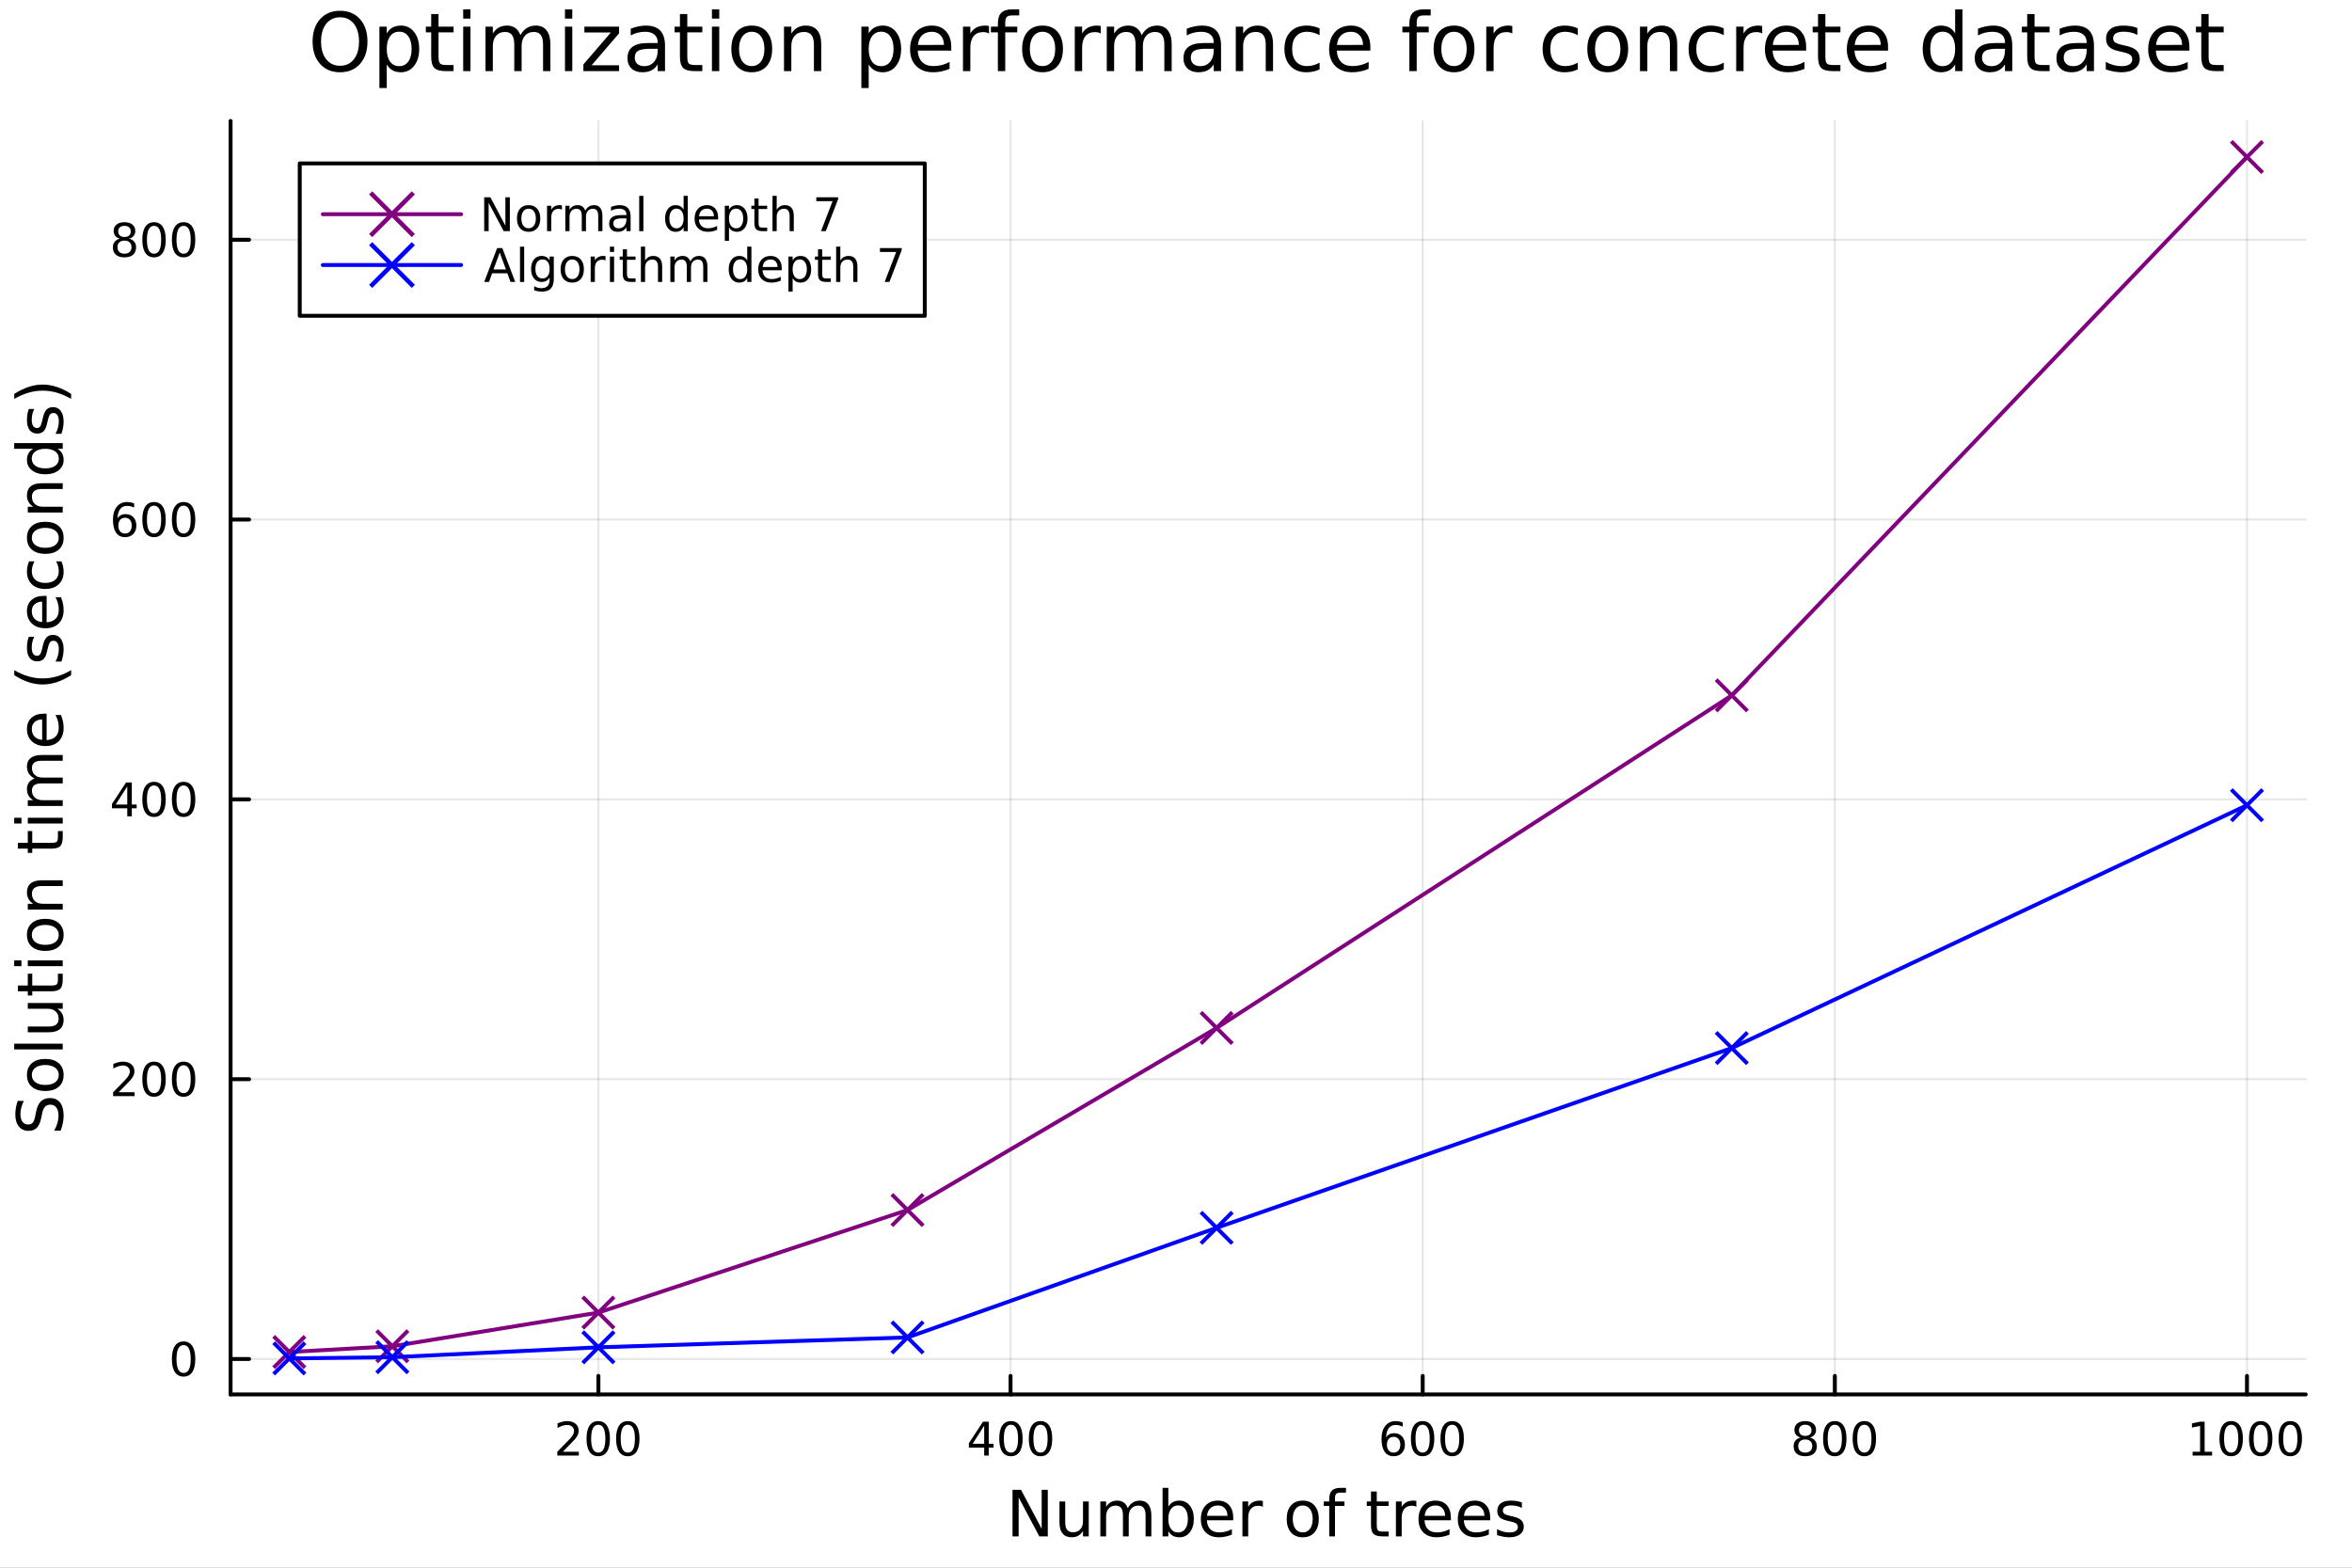 <svg xmlns="http://www.w3.org/2000/svg" xmlns:xlink="http://www.w3.org/1999/xlink" width="600" height="400" viewBox="0 0 2400 1600">
<rect x="0" y="0" width="2400" height="1600" fill="#808080" stroke="none"/>
<defs>
  <clipPath id="clip270">
    <rect x="0" y="0" width="2400" height="1600"></rect>
  </clipPath>
</defs>
<path clip-path="url(#clip270)" d="M0 1600 L2400 1600 L2400 0 L0 0  Z" fill="#ffffff" fill-rule="evenodd" fill-opacity="1"></path>
<defs>
  <clipPath id="clip271">
    <rect x="480" y="0" width="1681" height="1600"></rect>
  </clipPath>
</defs>
<path clip-path="url(#clip270)" d="M235.283 1423.18 L2352.76 1423.18 L2352.76 123.472 L235.283 123.472  Z" fill="#ffffff" fill-rule="evenodd" fill-opacity="1"></path>
<defs>
  <clipPath id="clip272">
    <rect x="235" y="123" width="2118" height="1301"></rect>
  </clipPath>
</defs>
<polyline clip-path="url(#clip272)" style="stroke:#000000; stroke-linecap:round; stroke-linejoin:round; stroke-width:2; stroke-opacity:0.1; fill:none" points="610.624,1423.18 610.624,123.472 "></polyline>
<polyline clip-path="url(#clip272)" style="stroke:#000000; stroke-linecap:round; stroke-linejoin:round; stroke-width:2; stroke-opacity:0.1; fill:none" points="1031.18,1423.18 1031.18,123.472 "></polyline>
<polyline clip-path="url(#clip272)" style="stroke:#000000; stroke-linecap:round; stroke-linejoin:round; stroke-width:2; stroke-opacity:0.1; fill:none" points="1451.73,1423.18 1451.73,123.472 "></polyline>
<polyline clip-path="url(#clip272)" style="stroke:#000000; stroke-linecap:round; stroke-linejoin:round; stroke-width:2; stroke-opacity:0.1; fill:none" points="1872.28,1423.18 1872.28,123.472 "></polyline>
<polyline clip-path="url(#clip272)" style="stroke:#000000; stroke-linecap:round; stroke-linejoin:round; stroke-width:2; stroke-opacity:0.1; fill:none" points="2292.83,1423.18 2292.83,123.472 "></polyline>
<polyline clip-path="url(#clip270)" style="stroke:#000000; stroke-linecap:round; stroke-linejoin:round; stroke-width:4; stroke-opacity:1; fill:none" points="235.283,1423.18 2352.76,1423.18 "></polyline>
<polyline clip-path="url(#clip270)" style="stroke:#000000; stroke-linecap:round; stroke-linejoin:round; stroke-width:4; stroke-opacity:1; fill:none" points="610.624,1423.18 610.624,1404.28 "></polyline>
<polyline clip-path="url(#clip270)" style="stroke:#000000; stroke-linecap:round; stroke-linejoin:round; stroke-width:4; stroke-opacity:1; fill:none" points="1031.18,1423.18 1031.18,1404.28 "></polyline>
<polyline clip-path="url(#clip270)" style="stroke:#000000; stroke-linecap:round; stroke-linejoin:round; stroke-width:4; stroke-opacity:1; fill:none" points="1451.73,1423.18 1451.73,1404.28 "></polyline>
<polyline clip-path="url(#clip270)" style="stroke:#000000; stroke-linecap:round; stroke-linejoin:round; stroke-width:4; stroke-opacity:1; fill:none" points="1872.28,1423.18 1872.28,1404.28 "></polyline>
<polyline clip-path="url(#clip270)" style="stroke:#000000; stroke-linecap:round; stroke-linejoin:round; stroke-width:4; stroke-opacity:1; fill:none" points="2292.83,1423.18 2292.83,1404.28 "></polyline>
<path clip-path="url(#clip270)" d="M574.317 1481.64 L590.636 1481.64 L590.636 1485.58 L568.692 1485.58 L568.692 1481.64 Q571.354 1478.89 575.937 1474.26 Q580.544 1469.61 581.724 1468.27 Q583.969 1465.74 584.849 1464.01 Q585.752 1462.25 585.752 1460.56 Q585.752 1457.8 583.807 1456.07 Q581.886 1454.33 578.784 1454.33 Q576.585 1454.33 574.132 1455.09 Q571.701 1455.86 568.923 1457.41 L568.923 1452.69 Q571.747 1451.55 574.201 1450.97 Q576.655 1450.39 578.692 1450.39 Q584.062 1450.39 587.256 1453.08 Q590.451 1455.77 590.451 1460.26 Q590.451 1462.39 589.641 1464.31 Q588.854 1466.2 586.747 1468.8 Q586.169 1469.47 583.067 1472.69 Q579.965 1475.88 574.317 1481.64 Z" fill="#000000" fill-rule="nonzero" fill-opacity="1"></path><path clip-path="url(#clip270)" d="M610.451 1454.1 Q606.84 1454.1 605.011 1457.66 Q603.205 1461.2 603.205 1468.33 Q603.205 1475.44 605.011 1479.01 Q606.84 1482.55 610.451 1482.55 Q614.085 1482.55 615.891 1479.01 Q617.719 1475.44 617.719 1468.33 Q617.719 1461.2 615.891 1457.66 Q614.085 1454.1 610.451 1454.1 M610.451 1450.39 Q616.261 1450.39 619.316 1455 Q622.395 1459.58 622.395 1468.33 Q622.395 1477.06 619.316 1481.67 Q616.261 1486.25 610.451 1486.25 Q604.641 1486.25 601.562 1481.67 Q598.506 1477.06 598.506 1468.33 Q598.506 1459.58 601.562 1455 Q604.641 1450.39 610.451 1450.39 Z" fill="#000000" fill-rule="nonzero" fill-opacity="1"></path><path clip-path="url(#clip270)" d="M640.613 1454.1 Q637.002 1454.1 635.173 1457.66 Q633.367 1461.2 633.367 1468.33 Q633.367 1475.44 635.173 1479.01 Q637.002 1482.55 640.613 1482.55 Q644.247 1482.55 646.052 1479.01 Q647.881 1475.44 647.881 1468.33 Q647.881 1461.2 646.052 1457.66 Q644.247 1454.1 640.613 1454.1 M640.613 1450.39 Q646.423 1450.39 649.478 1455 Q652.557 1459.58 652.557 1468.33 Q652.557 1477.06 649.478 1481.67 Q646.423 1486.25 640.613 1486.25 Q634.803 1486.25 631.724 1481.67 Q628.668 1477.06 628.668 1468.33 Q628.668 1459.58 631.724 1455 Q634.803 1450.39 640.613 1450.39 Z" fill="#000000" fill-rule="nonzero" fill-opacity="1"></path><path clip-path="url(#clip270)" d="M1004.27 1455.09 L992.46 1473.54 L1004.27 1473.54 L1004.27 1455.09 M1003.04 1451.02 L1008.92 1451.02 L1008.92 1473.54 L1013.85 1473.54 L1013.85 1477.43 L1008.92 1477.43 L1008.92 1485.58 L1004.27 1485.58 L1004.27 1477.43 L988.664 1477.43 L988.664 1472.92 L1003.04 1451.02 Z" fill="#000000" fill-rule="nonzero" fill-opacity="1"></path><path clip-path="url(#clip270)" d="M1031.58 1454.1 Q1027.97 1454.1 1026.14 1457.66 Q1024.33 1461.2 1024.33 1468.33 Q1024.33 1475.44 1026.14 1479.01 Q1027.97 1482.55 1031.58 1482.55 Q1035.21 1482.55 1037.02 1479.01 Q1038.85 1475.44 1038.85 1468.33 Q1038.85 1461.2 1037.02 1457.66 Q1035.21 1454.1 1031.58 1454.1 M1031.58 1450.39 Q1037.39 1450.39 1040.45 1455 Q1043.52 1459.58 1043.52 1468.33 Q1043.52 1477.06 1040.45 1481.67 Q1037.39 1486.25 1031.58 1486.25 Q1025.77 1486.25 1022.69 1481.67 Q1019.64 1477.06 1019.64 1468.33 Q1019.64 1459.58 1022.69 1455 Q1025.77 1450.39 1031.58 1450.39 Z" fill="#000000" fill-rule="nonzero" fill-opacity="1"></path><path clip-path="url(#clip270)" d="M1061.74 1454.1 Q1058.13 1454.1 1056.3 1457.66 Q1054.5 1461.2 1054.5 1468.33 Q1054.5 1475.44 1056.3 1479.01 Q1058.13 1482.55 1061.74 1482.55 Q1065.38 1482.55 1067.18 1479.01 Q1069.01 1475.44 1069.01 1468.33 Q1069.01 1461.2 1067.18 1457.66 Q1065.38 1454.1 1061.74 1454.1 M1061.74 1450.39 Q1067.55 1450.39 1070.61 1455 Q1073.69 1459.58 1073.69 1468.33 Q1073.69 1477.06 1070.61 1481.67 Q1067.55 1486.25 1061.74 1486.25 Q1055.93 1486.25 1052.85 1481.67 Q1049.8 1477.06 1049.8 1468.33 Q1049.8 1459.58 1052.85 1455 Q1055.93 1450.39 1061.74 1450.39 Z" fill="#000000" fill-rule="nonzero" fill-opacity="1"></path><path clip-path="url(#clip270)" d="M1422.05 1466.44 Q1418.9 1466.44 1417.05 1468.59 Q1415.22 1470.74 1415.22 1474.49 Q1415.22 1478.22 1417.05 1480.39 Q1418.9 1482.55 1422.05 1482.55 Q1425.2 1482.55 1427.03 1480.39 Q1428.88 1478.22 1428.88 1474.49 Q1428.88 1470.74 1427.03 1468.59 Q1425.2 1466.44 1422.05 1466.44 M1431.33 1451.78 L1431.33 1456.04 Q1429.57 1455.21 1427.77 1454.77 Q1425.99 1454.33 1424.23 1454.33 Q1419.6 1454.33 1417.14 1457.45 Q1414.71 1460.58 1414.37 1466.9 Q1415.73 1464.89 1417.79 1463.82 Q1419.85 1462.73 1422.33 1462.73 Q1427.54 1462.73 1430.55 1465.9 Q1433.58 1469.05 1433.58 1474.49 Q1433.58 1479.82 1430.43 1483.03 Q1427.28 1486.25 1422.05 1486.25 Q1416.05 1486.25 1412.88 1481.67 Q1409.71 1477.06 1409.71 1468.33 Q1409.71 1460.14 1413.6 1455.28 Q1417.49 1450.39 1424.04 1450.39 Q1425.8 1450.39 1427.58 1450.74 Q1429.39 1451.09 1431.33 1451.78 Z" fill="#000000" fill-rule="nonzero" fill-opacity="1"></path><path clip-path="url(#clip270)" d="M1451.63 1454.1 Q1448.02 1454.1 1446.19 1457.66 Q1444.39 1461.2 1444.39 1468.33 Q1444.39 1475.44 1446.19 1479.01 Q1448.02 1482.55 1451.63 1482.55 Q1455.27 1482.55 1457.07 1479.01 Q1458.9 1475.44 1458.9 1468.33 Q1458.9 1461.2 1457.07 1457.66 Q1455.27 1454.1 1451.63 1454.1 M1451.63 1450.39 Q1457.44 1450.39 1460.5 1455 Q1463.58 1459.58 1463.58 1468.33 Q1463.58 1477.06 1460.5 1481.67 Q1457.44 1486.25 1451.63 1486.25 Q1445.82 1486.25 1442.74 1481.67 Q1439.69 1477.06 1439.69 1468.33 Q1439.69 1459.58 1442.74 1455 Q1445.82 1450.39 1451.63 1450.39 Z" fill="#000000" fill-rule="nonzero" fill-opacity="1"></path><path clip-path="url(#clip270)" d="M1481.8 1454.1 Q1478.18 1454.1 1476.36 1457.66 Q1474.55 1461.2 1474.55 1468.33 Q1474.55 1475.44 1476.36 1479.01 Q1478.18 1482.55 1481.8 1482.55 Q1485.43 1482.55 1487.23 1479.01 Q1489.06 1475.44 1489.06 1468.33 Q1489.06 1461.2 1487.23 1457.66 Q1485.43 1454.1 1481.8 1454.1 M1481.8 1450.39 Q1487.61 1450.39 1490.66 1455 Q1493.74 1459.58 1493.74 1468.33 Q1493.74 1477.06 1490.66 1481.67 Q1487.61 1486.25 1481.8 1486.25 Q1475.99 1486.25 1472.91 1481.67 Q1469.85 1477.06 1469.85 1468.33 Q1469.85 1459.58 1472.91 1455 Q1475.99 1450.39 1481.8 1450.39 Z" fill="#000000" fill-rule="nonzero" fill-opacity="1"></path><path clip-path="url(#clip270)" d="M1842.07 1469.17 Q1838.74 1469.17 1836.81 1470.95 Q1834.92 1472.73 1834.92 1475.86 Q1834.92 1478.98 1836.81 1480.77 Q1838.74 1482.55 1842.07 1482.55 Q1845.4 1482.55 1847.32 1480.77 Q1849.24 1478.96 1849.24 1475.86 Q1849.24 1472.73 1847.32 1470.95 Q1845.42 1469.17 1842.07 1469.17 M1837.39 1467.18 Q1834.38 1466.44 1832.69 1464.38 Q1831.03 1462.32 1831.03 1459.35 Q1831.03 1455.21 1833.97 1452.8 Q1836.93 1450.39 1842.07 1450.39 Q1847.23 1450.39 1850.17 1452.8 Q1853.11 1455.21 1853.11 1459.35 Q1853.11 1462.32 1851.42 1464.38 Q1849.75 1466.44 1846.77 1467.18 Q1850.15 1467.96 1852.02 1470.26 Q1853.92 1472.55 1853.92 1475.86 Q1853.92 1480.88 1850.84 1483.57 Q1847.79 1486.25 1842.07 1486.25 Q1836.35 1486.25 1833.27 1483.57 Q1830.22 1480.88 1830.22 1475.86 Q1830.22 1472.55 1832.11 1470.26 Q1834.01 1467.96 1837.39 1467.18 M1835.68 1459.79 Q1835.68 1462.48 1837.35 1463.98 Q1839.04 1465.49 1842.07 1465.49 Q1845.08 1465.49 1846.77 1463.98 Q1848.48 1462.48 1848.48 1459.79 Q1848.48 1457.11 1846.77 1455.6 Q1845.08 1454.1 1842.07 1454.1 Q1839.04 1454.1 1837.35 1455.6 Q1835.68 1457.11 1835.68 1459.79 Z" fill="#000000" fill-rule="nonzero" fill-opacity="1"></path><path clip-path="url(#clip270)" d="M1872.23 1454.1 Q1868.62 1454.1 1866.79 1457.66 Q1864.99 1461.2 1864.99 1468.33 Q1864.99 1475.44 1866.79 1479.01 Q1868.62 1482.55 1872.23 1482.55 Q1875.86 1482.55 1877.67 1479.01 Q1879.5 1475.44 1879.5 1468.33 Q1879.5 1461.2 1877.67 1457.66 Q1875.86 1454.1 1872.23 1454.1 M1872.23 1450.39 Q1878.04 1450.39 1881.1 1455 Q1884.17 1459.58 1884.17 1468.33 Q1884.17 1477.06 1881.1 1481.67 Q1878.04 1486.25 1872.23 1486.25 Q1866.42 1486.25 1863.34 1481.67 Q1860.29 1477.06 1860.29 1468.33 Q1860.29 1459.58 1863.34 1455 Q1866.42 1450.39 1872.23 1450.39 Z" fill="#000000" fill-rule="nonzero" fill-opacity="1"></path><path clip-path="url(#clip270)" d="M1902.39 1454.1 Q1898.78 1454.1 1896.95 1457.66 Q1895.15 1461.2 1895.15 1468.33 Q1895.15 1475.44 1896.95 1479.01 Q1898.78 1482.55 1902.39 1482.55 Q1906.03 1482.55 1907.83 1479.01 Q1909.66 1475.44 1909.66 1468.33 Q1909.66 1461.2 1907.83 1457.66 Q1906.03 1454.1 1902.39 1454.1 M1902.39 1450.39 Q1908.2 1450.39 1911.26 1455 Q1914.34 1459.58 1914.34 1468.33 Q1914.34 1477.06 1911.26 1481.67 Q1908.2 1486.25 1902.39 1486.25 Q1896.58 1486.25 1893.5 1481.67 Q1890.45 1477.06 1890.45 1468.33 Q1890.45 1459.58 1893.5 1455 Q1896.58 1450.39 1902.39 1450.39 Z" fill="#000000" fill-rule="nonzero" fill-opacity="1"></path><path clip-path="url(#clip270)" d="M2237.35 1481.64 L2244.99 1481.64 L2244.99 1455.28 L2236.68 1456.95 L2236.68 1452.69 L2244.95 1451.02 L2249.62 1451.02 L2249.62 1481.64 L2257.26 1481.64 L2257.26 1485.58 L2237.35 1485.58 L2237.35 1481.64 Z" fill="#000000" fill-rule="nonzero" fill-opacity="1"></path><path clip-path="url(#clip270)" d="M2276.7 1454.1 Q2273.09 1454.1 2271.27 1457.66 Q2269.46 1461.2 2269.46 1468.33 Q2269.46 1475.44 2271.27 1479.01 Q2273.09 1482.55 2276.7 1482.55 Q2280.34 1482.55 2282.14 1479.01 Q2283.97 1475.44 2283.97 1468.33 Q2283.97 1461.2 2282.14 1457.66 Q2280.34 1454.1 2276.7 1454.1 M2276.7 1450.39 Q2282.51 1450.39 2285.57 1455 Q2288.65 1459.58 2288.65 1468.33 Q2288.65 1477.06 2285.57 1481.67 Q2282.51 1486.25 2276.7 1486.25 Q2270.89 1486.25 2267.82 1481.67 Q2264.76 1477.06 2264.76 1468.33 Q2264.76 1459.58 2267.82 1455 Q2270.89 1450.39 2276.7 1450.39 Z" fill="#000000" fill-rule="nonzero" fill-opacity="1"></path><path clip-path="url(#clip270)" d="M2306.87 1454.1 Q2303.26 1454.1 2301.43 1457.66 Q2299.62 1461.2 2299.62 1468.33 Q2299.62 1475.44 2301.43 1479.01 Q2303.26 1482.55 2306.87 1482.55 Q2310.5 1482.55 2312.31 1479.01 Q2314.14 1475.44 2314.14 1468.33 Q2314.14 1461.2 2312.31 1457.66 Q2310.5 1454.1 2306.87 1454.1 M2306.87 1450.39 Q2312.68 1450.39 2315.73 1455 Q2318.81 1459.58 2318.81 1468.33 Q2318.81 1477.06 2315.73 1481.67 Q2312.68 1486.25 2306.87 1486.25 Q2301.06 1486.25 2297.98 1481.67 Q2294.92 1477.06 2294.92 1468.33 Q2294.92 1459.58 2297.98 1455 Q2301.06 1450.39 2306.87 1450.39 Z" fill="#000000" fill-rule="nonzero" fill-opacity="1"></path><path clip-path="url(#clip270)" d="M2337.03 1454.1 Q2333.42 1454.1 2331.59 1457.66 Q2329.78 1461.2 2329.78 1468.33 Q2329.78 1475.44 2331.59 1479.01 Q2333.42 1482.55 2337.03 1482.55 Q2340.66 1482.55 2342.47 1479.01 Q2344.3 1475.44 2344.3 1468.33 Q2344.3 1461.2 2342.47 1457.66 Q2340.66 1454.1 2337.03 1454.1 M2337.03 1450.39 Q2342.84 1450.39 2345.89 1455 Q2348.97 1459.58 2348.97 1468.33 Q2348.97 1477.06 2345.89 1481.67 Q2342.84 1486.25 2337.03 1486.25 Q2331.22 1486.25 2328.14 1481.67 Q2325.08 1477.06 2325.08 1468.33 Q2325.08 1459.58 2328.14 1455 Q2331.22 1450.39 2337.03 1450.39 Z" fill="#000000" fill-rule="nonzero" fill-opacity="1"></path><path clip-path="url(#clip270)" d="M1033.2 1520.52 L1041.86 1520.52 L1062.93 1560.28 L1062.93 1520.52 L1069.17 1520.52 L1069.17 1568.04 L1060.51 1568.04 L1039.44 1528.29 L1039.44 1568.04 L1033.2 1568.04 L1033.2 1520.52 Z" fill="#000000" fill-rule="nonzero" fill-opacity="1"></path><path clip-path="url(#clip270)" d="M1081.1 1553.98 L1081.1 1532.4 L1086.96 1532.4 L1086.96 1553.75 Q1086.96 1558.81 1088.93 1561.36 Q1090.91 1563.87 1094.85 1563.87 Q1099.59 1563.87 1102.33 1560.85 Q1105.1 1557.83 1105.1 1552.61 L1105.1 1532.4 L1110.96 1532.4 L1110.96 1568.04 L1105.1 1568.04 L1105.1 1562.57 Q1102.97 1565.82 1100.14 1567.41 Q1097.33 1568.97 1093.61 1568.97 Q1087.47 1568.97 1084.29 1565.15 Q1081.1 1561.33 1081.1 1553.98 M1095.84 1531.54 L1095.84 1531.54 Z" fill="#000000" fill-rule="nonzero" fill-opacity="1"></path><path clip-path="url(#clip270)" d="M1150.78 1539.24 Q1152.97 1535.29 1156.03 1533.41 Q1159.08 1531.54 1163.22 1531.54 Q1168.79 1531.54 1171.81 1535.45 Q1174.84 1539.33 1174.84 1546.53 L1174.84 1568.04 L1168.95 1568.04 L1168.95 1546.72 Q1168.95 1541.59 1167.13 1539.11 Q1165.32 1536.63 1161.6 1536.63 Q1157.05 1536.63 1154.4 1539.65 Q1151.76 1542.68 1151.76 1547.9 L1151.76 1568.04 L1145.87 1568.04 L1145.87 1546.72 Q1145.87 1541.56 1144.06 1539.11 Q1142.25 1536.63 1138.46 1536.63 Q1133.97 1536.63 1131.33 1539.68 Q1128.69 1542.71 1128.69 1547.9 L1128.69 1568.04 L1122.8 1568.04 L1122.8 1532.4 L1128.69 1532.4 L1128.69 1537.93 Q1130.69 1534.66 1133.49 1533.1 Q1136.29 1531.54 1140.14 1531.54 Q1144.03 1531.54 1146.73 1533.51 Q1149.47 1535.48 1150.78 1539.24 Z" fill="#000000" fill-rule="nonzero" fill-opacity="1"></path><path clip-path="url(#clip270)" d="M1212.11 1550.25 Q1212.11 1543.79 1209.44 1540.13 Q1206.79 1536.44 1202.15 1536.44 Q1197.5 1536.44 1194.83 1540.13 Q1192.18 1543.79 1192.18 1550.25 Q1192.18 1556.71 1194.83 1560.4 Q1197.5 1564.07 1202.15 1564.07 Q1206.79 1564.07 1209.44 1560.4 Q1212.11 1556.71 1212.11 1550.25 M1192.18 1537.81 Q1194.03 1534.62 1196.83 1533.1 Q1199.66 1531.54 1203.58 1531.54 Q1210.07 1531.54 1214.11 1536.69 Q1218.19 1541.85 1218.19 1550.25 Q1218.19 1558.65 1214.11 1563.81 Q1210.07 1568.97 1203.58 1568.97 Q1199.66 1568.97 1196.83 1567.44 Q1194.03 1565.88 1192.18 1562.7 L1192.18 1568.04 L1186.3 1568.04 L1186.3 1518.52 L1192.18 1518.52 L1192.18 1537.81 Z" fill="#000000" fill-rule="nonzero" fill-opacity="1"></path><path clip-path="url(#clip270)" d="M1258.39 1548.76 L1258.39 1551.62 L1231.46 1551.62 Q1231.84 1557.67 1235.09 1560.85 Q1238.37 1564 1244.19 1564 Q1247.57 1564 1250.72 1563.17 Q1253.9 1562.35 1257.02 1560.69 L1257.02 1566.23 Q1253.87 1567.57 1250.56 1568.27 Q1247.25 1568.97 1243.84 1568.97 Q1235.31 1568.97 1230.31 1564 Q1225.35 1559.04 1225.35 1550.57 Q1225.35 1541.82 1230.06 1536.69 Q1234.8 1531.54 1242.82 1531.54 Q1250.02 1531.54 1254.19 1536.18 Q1258.39 1540.8 1258.39 1548.76 M1252.53 1547.04 Q1252.47 1542.23 1249.83 1539.37 Q1247.22 1536.5 1242.89 1536.5 Q1237.99 1536.5 1235.03 1539.27 Q1232.1 1542.04 1231.65 1547.07 L1252.53 1547.04 Z" fill="#000000" fill-rule="nonzero" fill-opacity="1"></path><path clip-path="url(#clip270)" d="M1288.66 1537.87 Q1287.67 1537.3 1286.49 1537.04 Q1285.35 1536.76 1283.95 1536.76 Q1278.98 1536.76 1276.31 1540 Q1273.67 1543.22 1273.67 1549.27 L1273.67 1568.04 L1267.78 1568.04 L1267.78 1532.4 L1273.67 1532.4 L1273.67 1537.93 Q1275.51 1534.69 1278.47 1533.13 Q1281.43 1531.54 1285.66 1531.54 Q1286.27 1531.54 1287 1531.63 Q1287.73 1531.7 1288.62 1531.85 L1288.66 1537.87 Z" fill="#000000" fill-rule="nonzero" fill-opacity="1"></path><path clip-path="url(#clip270)" d="M1329.33 1536.5 Q1324.62 1536.5 1321.89 1540.19 Q1319.15 1543.85 1319.15 1550.25 Q1319.15 1556.65 1321.85 1560.34 Q1324.59 1564 1329.33 1564 Q1334.01 1564 1336.75 1560.31 Q1339.49 1556.62 1339.49 1550.25 Q1339.49 1543.92 1336.75 1540.23 Q1334.01 1536.5 1329.33 1536.5 M1329.33 1531.54 Q1336.97 1531.54 1341.33 1536.5 Q1345.69 1541.47 1345.69 1550.25 Q1345.69 1559 1341.33 1564 Q1336.97 1568.97 1329.33 1568.97 Q1321.66 1568.97 1317.3 1564 Q1312.97 1559 1312.97 1550.25 Q1312.97 1541.47 1317.3 1536.5 Q1321.66 1531.54 1329.33 1531.54 Z" fill="#000000" fill-rule="nonzero" fill-opacity="1"></path><path clip-path="url(#clip270)" d="M1373.45 1518.52 L1373.45 1523.39 L1367.85 1523.39 Q1364.69 1523.39 1363.45 1524.66 Q1362.24 1525.93 1362.24 1529.24 L1362.24 1532.4 L1371.89 1532.4 L1371.89 1536.95 L1362.24 1536.95 L1362.24 1568.04 L1356.36 1568.04 L1356.36 1536.95 L1350.75 1536.95 L1350.75 1532.4 L1356.36 1532.4 L1356.36 1529.91 Q1356.36 1523.96 1359.12 1521.26 Q1361.89 1518.52 1367.91 1518.52 L1373.45 1518.52 Z" fill="#000000" fill-rule="nonzero" fill-opacity="1"></path><path clip-path="url(#clip270)" d="M1404.86 1522.27 L1404.86 1532.4 L1416.93 1532.4 L1416.93 1536.95 L1404.86 1536.95 L1404.86 1556.3 Q1404.86 1560.66 1406.04 1561.9 Q1407.25 1563.14 1410.91 1563.14 L1416.93 1563.14 L1416.93 1568.04 L1410.91 1568.04 Q1404.13 1568.04 1401.55 1565.53 Q1398.97 1562.98 1398.97 1556.3 L1398.97 1536.95 L1394.68 1536.95 L1394.68 1532.4 L1398.97 1532.4 L1398.97 1522.27 L1404.86 1522.27 Z" fill="#000000" fill-rule="nonzero" fill-opacity="1"></path><path clip-path="url(#clip270)" d="M1445.28 1537.87 Q1444.3 1537.3 1443.12 1537.04 Q1441.97 1536.76 1440.57 1536.76 Q1435.61 1536.76 1432.94 1540 Q1430.29 1543.22 1430.29 1549.27 L1430.29 1568.04 L1424.4 1568.04 L1424.4 1532.4 L1430.29 1532.4 L1430.29 1537.93 Q1432.14 1534.69 1435.1 1533.13 Q1438.06 1531.54 1442.29 1531.54 Q1442.9 1531.54 1443.63 1531.63 Q1444.36 1531.7 1445.25 1531.85 L1445.28 1537.87 Z" fill="#000000" fill-rule="nonzero" fill-opacity="1"></path><path clip-path="url(#clip270)" d="M1480.49 1548.76 L1480.49 1551.62 L1453.56 1551.62 Q1453.94 1557.67 1457.19 1560.85 Q1460.47 1564 1466.29 1564 Q1469.67 1564 1472.82 1563.17 Q1476 1562.35 1479.12 1560.69 L1479.12 1566.23 Q1475.97 1567.57 1472.66 1568.27 Q1469.35 1568.97 1465.94 1568.97 Q1457.41 1568.97 1452.41 1564 Q1447.45 1559.04 1447.45 1550.57 Q1447.45 1541.82 1452.16 1536.69 Q1456.9 1531.54 1464.92 1531.54 Q1472.12 1531.54 1476.29 1536.18 Q1480.49 1540.8 1480.49 1548.76 M1474.63 1547.04 Q1474.57 1542.23 1471.92 1539.37 Q1469.32 1536.5 1464.99 1536.5 Q1460.08 1536.5 1457.12 1539.27 Q1454.2 1542.04 1453.75 1547.07 L1474.63 1547.04 Z" fill="#000000" fill-rule="nonzero" fill-opacity="1"></path><path clip-path="url(#clip270)" d="M1520.59 1548.76 L1520.59 1551.62 L1493.66 1551.62 Q1494.05 1557.67 1497.29 1560.85 Q1500.57 1564 1506.4 1564 Q1509.77 1564 1512.92 1563.17 Q1516.1 1562.35 1519.22 1560.69 L1519.22 1566.23 Q1516.07 1567.57 1512.76 1568.27 Q1509.45 1568.97 1506.05 1568.97 Q1497.52 1568.97 1492.52 1564 Q1487.55 1559.04 1487.55 1550.57 Q1487.55 1541.82 1492.26 1536.69 Q1497.01 1531.54 1505.03 1531.54 Q1512.22 1531.54 1516.39 1536.18 Q1520.59 1540.8 1520.59 1548.76 M1514.73 1547.04 Q1514.67 1542.23 1512.03 1539.37 Q1509.42 1536.5 1505.09 1536.5 Q1500.19 1536.5 1497.23 1539.27 Q1494.3 1542.04 1493.85 1547.07 L1514.73 1547.04 Z" fill="#000000" fill-rule="nonzero" fill-opacity="1"></path><path clip-path="url(#clip270)" d="M1552.93 1533.45 L1552.93 1538.98 Q1550.45 1537.71 1547.77 1537.07 Q1545.1 1536.44 1542.23 1536.44 Q1537.87 1536.44 1535.68 1537.77 Q1533.51 1539.11 1533.51 1541.79 Q1533.51 1543.82 1535.07 1545 Q1536.63 1546.15 1541.34 1547.2 L1543.35 1547.64 Q1549.59 1548.98 1552.2 1551.43 Q1554.84 1553.85 1554.84 1558.21 Q1554.84 1563.17 1550.89 1566.07 Q1546.98 1568.97 1540.1 1568.97 Q1537.24 1568.97 1534.12 1568.39 Q1531.03 1567.85 1527.59 1566.74 L1527.59 1560.69 Q1530.84 1562.38 1533.99 1563.24 Q1537.14 1564.07 1540.23 1564.07 Q1544.37 1564.07 1546.59 1562.66 Q1548.82 1561.23 1548.82 1558.65 Q1548.82 1556.27 1547.2 1554.99 Q1545.61 1553.72 1540.17 1552.54 L1538.13 1552.07 Q1532.69 1550.92 1530.27 1548.56 Q1527.85 1546.18 1527.85 1542.04 Q1527.85 1537.01 1531.41 1534.27 Q1534.98 1531.54 1541.53 1531.54 Q1544.78 1531.54 1547.65 1532.01 Q1550.51 1532.49 1552.93 1533.45 Z" fill="#000000" fill-rule="nonzero" fill-opacity="1"></path><polyline clip-path="url(#clip272)" style="stroke:#000000; stroke-linecap:round; stroke-linejoin:round; stroke-width:2; stroke-opacity:0.1; fill:none" points="235.283,1387.01 2352.76,1387.01 "></polyline>
<polyline clip-path="url(#clip272)" style="stroke:#000000; stroke-linecap:round; stroke-linejoin:round; stroke-width:2; stroke-opacity:0.1; fill:none" points="235.283,1101.43 2352.76,1101.43 "></polyline>
<polyline clip-path="url(#clip272)" style="stroke:#000000; stroke-linecap:round; stroke-linejoin:round; stroke-width:2; stroke-opacity:0.1; fill:none" points="235.283,815.854 2352.76,815.854 "></polyline>
<polyline clip-path="url(#clip272)" style="stroke:#000000; stroke-linecap:round; stroke-linejoin:round; stroke-width:2; stroke-opacity:0.1; fill:none" points="235.283,530.274 2352.76,530.274 "></polyline>
<polyline clip-path="url(#clip272)" style="stroke:#000000; stroke-linecap:round; stroke-linejoin:round; stroke-width:2; stroke-opacity:0.1; fill:none" points="235.283,244.695 2352.76,244.695 "></polyline>
<polyline clip-path="url(#clip270)" style="stroke:#000000; stroke-linecap:round; stroke-linejoin:round; stroke-width:4; stroke-opacity:1; fill:none" points="235.283,1423.18 235.283,123.472 "></polyline>
<polyline clip-path="url(#clip270)" style="stroke:#000000; stroke-linecap:round; stroke-linejoin:round; stroke-width:4; stroke-opacity:1; fill:none" points="235.283,1387.01 254.18,1387.01 "></polyline>
<polyline clip-path="url(#clip270)" style="stroke:#000000; stroke-linecap:round; stroke-linejoin:round; stroke-width:4; stroke-opacity:1; fill:none" points="235.283,1101.43 254.18,1101.43 "></polyline>
<polyline clip-path="url(#clip270)" style="stroke:#000000; stroke-linecap:round; stroke-linejoin:round; stroke-width:4; stroke-opacity:1; fill:none" points="235.283,815.854 254.18,815.854 "></polyline>
<polyline clip-path="url(#clip270)" style="stroke:#000000; stroke-linecap:round; stroke-linejoin:round; stroke-width:4; stroke-opacity:1; fill:none" points="235.283,530.274 254.18,530.274 "></polyline>
<polyline clip-path="url(#clip270)" style="stroke:#000000; stroke-linecap:round; stroke-linejoin:round; stroke-width:4; stroke-opacity:1; fill:none" points="235.283,244.695 254.18,244.695 "></polyline>
<path clip-path="url(#clip270)" d="M187.338 1372.81 Q183.727 1372.81 181.899 1376.38 Q180.093 1379.92 180.093 1387.05 Q180.093 1394.15 181.899 1397.72 Q183.727 1401.26 187.338 1401.26 Q190.973 1401.26 192.778 1397.72 Q194.607 1394.15 194.607 1387.05 Q194.607 1379.92 192.778 1376.38 Q190.973 1372.81 187.338 1372.81 M187.338 1369.11 Q193.149 1369.11 196.204 1373.71 Q199.283 1378.3 199.283 1387.05 Q199.283 1395.77 196.204 1400.38 Q193.149 1404.96 187.338 1404.96 Q181.528 1404.96 178.45 1400.38 Q175.394 1395.77 175.394 1387.05 Q175.394 1378.3 178.45 1373.71 Q181.528 1369.11 187.338 1369.11 Z" fill="#000000" fill-rule="nonzero" fill-opacity="1"></path><path clip-path="url(#clip270)" d="M121.043 1114.78 L137.362 1114.78 L137.362 1118.71 L115.418 1118.71 L115.418 1114.78 Q118.08 1112.02 122.663 1107.39 Q127.269 1102.74 128.45 1101.4 Q130.695 1098.88 131.575 1097.14 Q132.478 1095.38 132.478 1093.69 Q132.478 1090.94 130.533 1089.2 Q128.612 1087.46 125.51 1087.46 Q123.311 1087.46 120.857 1088.23 Q118.427 1088.99 115.649 1090.54 L115.649 1085.82 Q118.473 1084.69 120.927 1084.11 Q123.38 1083.53 125.418 1083.53 Q130.788 1083.53 133.982 1086.21 Q137.177 1088.9 137.177 1093.39 Q137.177 1095.52 136.367 1097.44 Q135.579 1099.34 133.473 1101.93 Q132.894 1102.6 129.792 1105.82 Q126.691 1109.01 121.043 1114.78 Z" fill="#000000" fill-rule="nonzero" fill-opacity="1"></path><path clip-path="url(#clip270)" d="M157.177 1087.23 Q153.566 1087.23 151.737 1090.8 Q149.931 1094.34 149.931 1101.47 Q149.931 1108.57 151.737 1112.14 Q153.566 1115.68 157.177 1115.68 Q160.811 1115.68 162.616 1112.14 Q164.445 1108.57 164.445 1101.47 Q164.445 1094.34 162.616 1090.8 Q160.811 1087.23 157.177 1087.23 M157.177 1083.53 Q162.987 1083.53 166.042 1088.13 Q169.121 1092.72 169.121 1101.47 Q169.121 1110.19 166.042 1114.8 Q162.987 1119.38 157.177 1119.38 Q151.366 1119.38 148.288 1114.8 Q145.232 1110.19 145.232 1101.47 Q145.232 1092.72 148.288 1088.13 Q151.366 1083.53 157.177 1083.53 Z" fill="#000000" fill-rule="nonzero" fill-opacity="1"></path><path clip-path="url(#clip270)" d="M187.338 1087.23 Q183.727 1087.23 181.899 1090.8 Q180.093 1094.34 180.093 1101.47 Q180.093 1108.57 181.899 1112.14 Q183.727 1115.68 187.338 1115.68 Q190.973 1115.68 192.778 1112.14 Q194.607 1108.57 194.607 1101.47 Q194.607 1094.34 192.778 1090.8 Q190.973 1087.23 187.338 1087.23 M187.338 1083.53 Q193.149 1083.53 196.204 1088.13 Q199.283 1092.72 199.283 1101.47 Q199.283 1110.19 196.204 1114.8 Q193.149 1119.38 187.338 1119.38 Q181.528 1119.38 178.45 1114.8 Q175.394 1110.19 175.394 1101.47 Q175.394 1092.72 178.45 1088.13 Q181.528 1083.53 187.338 1083.53 Z" fill="#000000" fill-rule="nonzero" fill-opacity="1"></path><path clip-path="url(#clip270)" d="M129.862 802.648 L118.056 821.097 L129.862 821.097 L129.862 802.648 M128.635 798.574 L134.515 798.574 L134.515 821.097 L139.445 821.097 L139.445 824.986 L134.515 824.986 L134.515 833.134 L129.862 833.134 L129.862 824.986 L114.26 824.986 L114.26 820.472 L128.635 798.574 Z" fill="#000000" fill-rule="nonzero" fill-opacity="1"></path><path clip-path="url(#clip270)" d="M157.177 801.652 Q153.566 801.652 151.737 805.217 Q149.931 808.759 149.931 815.888 Q149.931 822.995 151.737 826.56 Q153.566 830.101 157.177 830.101 Q160.811 830.101 162.616 826.56 Q164.445 822.995 164.445 815.888 Q164.445 808.759 162.616 805.217 Q160.811 801.652 157.177 801.652 M157.177 797.949 Q162.987 797.949 166.042 802.555 Q169.121 807.139 169.121 815.888 Q169.121 824.615 166.042 829.222 Q162.987 833.805 157.177 833.805 Q151.366 833.805 148.288 829.222 Q145.232 824.615 145.232 815.888 Q145.232 807.139 148.288 802.555 Q151.366 797.949 157.177 797.949 Z" fill="#000000" fill-rule="nonzero" fill-opacity="1"></path><path clip-path="url(#clip270)" d="M187.338 801.652 Q183.727 801.652 181.899 805.217 Q180.093 808.759 180.093 815.888 Q180.093 822.995 181.899 826.56 Q183.727 830.101 187.338 830.101 Q190.973 830.101 192.778 826.56 Q194.607 822.995 194.607 815.888 Q194.607 808.759 192.778 805.217 Q190.973 801.652 187.338 801.652 M187.338 797.949 Q193.149 797.949 196.204 802.555 Q199.283 807.139 199.283 815.888 Q199.283 824.615 196.204 829.222 Q193.149 833.805 187.338 833.805 Q181.528 833.805 178.45 829.222 Q175.394 824.615 175.394 815.888 Q175.394 807.139 178.45 802.555 Q181.528 797.949 187.338 797.949 Z" fill="#000000" fill-rule="nonzero" fill-opacity="1"></path><path clip-path="url(#clip270)" d="M127.593 528.411 Q124.445 528.411 122.593 530.564 Q120.765 532.717 120.765 536.467 Q120.765 540.193 122.593 542.369 Q124.445 544.522 127.593 544.522 Q130.742 544.522 132.57 542.369 Q134.422 540.193 134.422 536.467 Q134.422 532.717 132.57 530.564 Q130.742 528.411 127.593 528.411 M136.876 513.758 L136.876 518.018 Q135.117 517.184 133.311 516.744 Q131.529 516.305 129.769 516.305 Q125.14 516.305 122.686 519.43 Q120.255 522.555 119.908 528.874 Q121.274 526.86 123.334 525.795 Q125.394 524.707 127.871 524.707 Q133.08 524.707 136.089 527.879 Q139.121 531.027 139.121 536.467 Q139.121 541.791 135.973 545.008 Q132.825 548.226 127.593 548.226 Q121.598 548.226 118.427 543.642 Q115.256 539.036 115.256 530.309 Q115.256 522.115 119.144 517.254 Q123.033 512.369 129.584 512.369 Q131.343 512.369 133.126 512.717 Q134.931 513.064 136.876 513.758 Z" fill="#000000" fill-rule="nonzero" fill-opacity="1"></path><path clip-path="url(#clip270)" d="M157.177 516.073 Q153.566 516.073 151.737 519.638 Q149.931 523.18 149.931 530.309 Q149.931 537.416 151.737 540.98 Q153.566 544.522 157.177 544.522 Q160.811 544.522 162.616 540.98 Q164.445 537.416 164.445 530.309 Q164.445 523.18 162.616 519.638 Q160.811 516.073 157.177 516.073 M157.177 512.369 Q162.987 512.369 166.042 516.976 Q169.121 521.559 169.121 530.309 Q169.121 539.036 166.042 543.642 Q162.987 548.226 157.177 548.226 Q151.366 548.226 148.288 543.642 Q145.232 539.036 145.232 530.309 Q145.232 521.559 148.288 516.976 Q151.366 512.369 157.177 512.369 Z" fill="#000000" fill-rule="nonzero" fill-opacity="1"></path><path clip-path="url(#clip270)" d="M187.338 516.073 Q183.727 516.073 181.899 519.638 Q180.093 523.18 180.093 530.309 Q180.093 537.416 181.899 540.98 Q183.727 544.522 187.338 544.522 Q190.973 544.522 192.778 540.98 Q194.607 537.416 194.607 530.309 Q194.607 523.18 192.778 519.638 Q190.973 516.073 187.338 516.073 M187.338 512.369 Q193.149 512.369 196.204 516.976 Q199.283 521.559 199.283 530.309 Q199.283 539.036 196.204 543.642 Q193.149 548.226 187.338 548.226 Q181.528 548.226 178.45 543.642 Q175.394 539.036 175.394 530.309 Q175.394 521.559 178.45 516.976 Q181.528 512.369 187.338 512.369 Z" fill="#000000" fill-rule="nonzero" fill-opacity="1"></path><path clip-path="url(#clip270)" d="M127.015 245.563 Q123.681 245.563 121.76 247.346 Q119.862 249.128 119.862 252.253 Q119.862 255.378 121.76 257.16 Q123.681 258.943 127.015 258.943 Q130.348 258.943 132.269 257.16 Q134.191 255.355 134.191 252.253 Q134.191 249.128 132.269 247.346 Q130.371 245.563 127.015 245.563 M122.339 243.572 Q119.33 242.832 117.64 240.772 Q115.973 238.711 115.973 235.748 Q115.973 231.605 118.913 229.198 Q121.876 226.79 127.015 226.79 Q132.177 226.79 135.117 229.198 Q138.056 231.605 138.056 235.748 Q138.056 238.711 136.367 240.772 Q134.7 242.832 131.714 243.572 Q135.093 244.36 136.968 246.651 Q138.867 248.943 138.867 252.253 Q138.867 257.276 135.788 259.961 Q132.732 262.646 127.015 262.646 Q121.297 262.646 118.218 259.961 Q115.163 257.276 115.163 252.253 Q115.163 248.943 117.061 246.651 Q118.959 244.36 122.339 243.572 M120.626 236.188 Q120.626 238.873 122.293 240.378 Q123.982 241.883 127.015 241.883 Q130.024 241.883 131.714 240.378 Q133.427 238.873 133.427 236.188 Q133.427 233.503 131.714 231.998 Q130.024 230.494 127.015 230.494 Q123.982 230.494 122.293 231.998 Q120.626 233.503 120.626 236.188 Z" fill="#000000" fill-rule="nonzero" fill-opacity="1"></path><path clip-path="url(#clip270)" d="M157.177 230.494 Q153.566 230.494 151.737 234.059 Q149.931 237.6 149.931 244.73 Q149.931 251.836 151.737 255.401 Q153.566 258.943 157.177 258.943 Q160.811 258.943 162.616 255.401 Q164.445 251.836 164.445 244.73 Q164.445 237.6 162.616 234.059 Q160.811 230.494 157.177 230.494 M157.177 226.79 Q162.987 226.79 166.042 231.397 Q169.121 235.98 169.121 244.73 Q169.121 253.457 166.042 258.063 Q162.987 262.646 157.177 262.646 Q151.366 262.646 148.288 258.063 Q145.232 253.457 145.232 244.73 Q145.232 235.98 148.288 231.397 Q151.366 226.79 157.177 226.79 Z" fill="#000000" fill-rule="nonzero" fill-opacity="1"></path><path clip-path="url(#clip270)" d="M187.338 230.494 Q183.727 230.494 181.899 234.059 Q180.093 237.6 180.093 244.73 Q180.093 251.836 181.899 255.401 Q183.727 258.943 187.338 258.943 Q190.973 258.943 192.778 255.401 Q194.607 251.836 194.607 244.73 Q194.607 237.6 192.778 234.059 Q190.973 230.494 187.338 230.494 M187.338 226.79 Q193.149 226.79 196.204 231.397 Q199.283 235.98 199.283 244.73 Q199.283 253.457 196.204 258.063 Q193.149 262.646 187.338 262.646 Q181.528 262.646 178.45 258.063 Q175.394 253.457 175.394 244.73 Q175.394 235.98 178.45 231.397 Q181.528 226.79 187.338 226.79 Z" fill="#000000" fill-rule="nonzero" fill-opacity="1"></path><path clip-path="url(#clip270)" d="M18.044 1123.57 L24.314 1123.57 Q22.563 1127.23 21.704 1130.47 Q20.845 1133.72 20.845 1136.74 Q20.845 1142 22.882 1144.86 Q24.919 1147.69 28.674 1147.69 Q31.826 1147.69 33.449 1145.82 Q35.04 1143.91 36.027 1138.62 L36.823 1134.74 Q38.191 1127.55 41.66 1124.14 Q45.098 1120.7 50.891 1120.7 Q57.798 1120.7 61.362 1125.35 Q64.927 1129.96 64.927 1138.91 Q64.927 1142.28 64.163 1146.1 Q63.399 1149.89 61.904 1153.96 L55.283 1153.96 Q57.479 1150.05 58.593 1146.29 Q59.707 1142.54 59.707 1138.91 Q59.707 1133.4 57.543 1130.41 Q55.379 1127.42 51.368 1127.42 Q47.867 1127.42 45.894 1129.58 Q43.92 1131.72 42.934 1136.62 L42.17 1140.53 Q40.737 1147.73 37.682 1150.94 Q34.626 1154.15 29.184 1154.15 Q22.882 1154.15 19.253 1149.73 Q15.625 1145.27 15.625 1137.48 Q15.625 1134.13 16.23 1130.66 Q16.834 1127.2 18.044 1123.57 Z" fill="#000000" fill-rule="nonzero" fill-opacity="1"></path><path clip-path="url(#clip270)" d="M32.462 1097.12 Q32.462 1101.83 36.154 1104.57 Q39.815 1107.3 46.212 1107.3 Q52.609 1107.3 56.302 1104.6 Q59.962 1101.86 59.962 1097.12 Q59.962 1092.44 56.27 1089.7 Q52.578 1086.96 46.212 1086.96 Q39.878 1086.96 36.186 1089.7 Q32.462 1092.44 32.462 1097.12 M27.497 1097.12 Q27.497 1089.48 32.462 1085.12 Q37.427 1080.76 46.212 1080.76 Q54.965 1080.76 59.962 1085.12 Q64.927 1089.48 64.927 1097.12 Q64.927 1104.79 59.962 1109.15 Q54.965 1113.48 46.212 1113.48 Q37.427 1113.48 32.462 1109.15 Q27.497 1104.79 27.497 1097.12 Z" fill="#000000" fill-rule="nonzero" fill-opacity="1"></path><path clip-path="url(#clip270)" d="M14.479 1071.05 L14.479 1065.19 L64.004 1065.19 L64.004 1071.05 L14.479 1071.05 Z" fill="#000000" fill-rule="nonzero" fill-opacity="1"></path><path clip-path="url(#clip270)" d="M49.936 1053.54 L28.356 1053.54 L28.356 1047.69 L49.713 1047.69 Q54.774 1047.69 57.32 1045.71 Q59.835 1043.74 59.835 1039.79 Q59.835 1035.05 56.811 1032.31 Q53.787 1029.55 48.567 1029.55 L28.356 1029.55 L28.356 1023.69 L64.004 1023.69 L64.004 1029.55 L58.53 1029.55 Q61.776 1031.68 63.368 1034.51 Q64.927 1037.31 64.927 1041.04 Q64.927 1047.18 61.108 1050.36 Q57.288 1053.54 49.936 1053.54 M27.497 1038.81 L27.497 1038.81 Z" fill="#000000" fill-rule="nonzero" fill-opacity="1"></path><path clip-path="url(#clip270)" d="M18.235 1005.83 L28.356 1005.83 L28.356 993.77 L32.908 993.77 L32.908 1005.83 L52.259 1005.83 Q56.62 1005.83 57.861 1004.66 Q59.103 1003.45 59.103 999.786 L59.103 993.77 L64.004 993.77 L64.004 999.786 Q64.004 1006.57 61.49 1009.14 Q58.943 1011.72 52.259 1011.72 L32.908 1011.72 L32.908 1016.02 L28.356 1016.02 L28.356 1011.72 L18.235 1011.72 L18.235 1005.83 Z" fill="#000000" fill-rule="nonzero" fill-opacity="1"></path><path clip-path="url(#clip270)" d="M28.356 986.068 L28.356 980.211 L64.004 980.211 L64.004 986.068 L28.356 986.068 M14.479 986.068 L14.479 980.211 L21.895 980.211 L21.895 986.068 L14.479 986.068 Z" fill="#000000" fill-rule="nonzero" fill-opacity="1"></path><path clip-path="url(#clip270)" d="M32.462 954.144 Q32.462 958.855 36.154 961.592 Q39.815 964.329 46.212 964.329 Q52.609 964.329 56.302 961.624 Q59.962 958.886 59.962 954.144 Q59.962 949.465 56.27 946.728 Q52.578 943.991 46.212 943.991 Q39.878 943.991 36.186 946.728 Q32.462 949.465 32.462 954.144 M27.497 954.144 Q27.497 946.505 32.462 942.145 Q37.427 937.784 46.212 937.784 Q54.965 937.784 59.962 942.145 Q64.927 946.505 64.927 954.144 Q64.927 961.815 59.962 966.175 Q54.965 970.504 46.212 970.504 Q37.427 970.504 32.462 966.175 Q27.497 961.815 27.497 954.144 Z" fill="#000000" fill-rule="nonzero" fill-opacity="1"></path><path clip-path="url(#clip270)" d="M42.488 898.444 L64.004 898.444 L64.004 904.3 L42.679 904.3 Q37.618 904.3 35.104 906.274 Q32.589 908.247 32.589 912.194 Q32.589 916.936 35.613 919.674 Q38.637 922.411 43.857 922.411 L64.004 922.411 L64.004 928.299 L28.356 928.299 L28.356 922.411 L33.894 922.411 Q30.68 920.31 29.088 917.477 Q27.497 914.613 27.497 910.889 Q27.497 904.746 31.316 901.595 Q35.104 898.444 42.488 898.444 Z" fill="#000000" fill-rule="nonzero" fill-opacity="1"></path><path clip-path="url(#clip270)" d="M18.235 860.25 L28.356 860.25 L28.356 848.187 L32.908 848.187 L32.908 860.25 L52.259 860.25 Q56.62 860.25 57.861 859.072 Q59.103 857.863 59.103 854.202 L59.103 848.187 L64.004 848.187 L64.004 854.202 Q64.004 860.982 61.49 863.56 Q58.943 866.138 52.259 866.138 L32.908 866.138 L32.908 870.435 L28.356 870.435 L28.356 866.138 L18.235 866.138 L18.235 860.25 Z" fill="#000000" fill-rule="nonzero" fill-opacity="1"></path><path clip-path="url(#clip270)" d="M28.356 840.484 L28.356 834.628 L64.004 834.628 L64.004 840.484 L28.356 840.484 M14.479 840.484 L14.479 834.628 L21.895 834.628 L21.895 840.484 L14.479 840.484 Z" fill="#000000" fill-rule="nonzero" fill-opacity="1"></path><path clip-path="url(#clip270)" d="M35.199 794.619 Q31.253 792.423 29.375 789.368 Q27.497 786.312 27.497 782.174 Q27.497 776.604 31.412 773.581 Q35.295 770.557 42.488 770.557 L64.004 770.557 L64.004 776.445 L42.679 776.445 Q37.555 776.445 35.072 778.259 Q32.589 780.074 32.589 783.798 Q32.589 788.349 35.613 790.991 Q38.637 793.633 43.857 793.633 L64.004 793.633 L64.004 799.521 L42.679 799.521 Q37.523 799.521 35.072 801.335 Q32.589 803.149 32.589 806.937 Q32.589 811.425 35.645 814.067 Q38.669 816.708 43.857 816.708 L64.004 816.708 L64.004 822.597 L28.356 822.597 L28.356 816.708 L33.894 816.708 Q30.616 814.703 29.056 811.902 Q27.497 809.101 27.497 805.25 Q27.497 801.367 29.47 798.661 Q31.444 795.924 35.199 794.619 Z" fill="#000000" fill-rule="nonzero" fill-opacity="1"></path><path clip-path="url(#clip270)" d="M44.716 728.384 L47.581 728.384 L47.581 755.311 Q53.628 754.929 56.811 751.683 Q59.962 748.404 59.962 742.58 Q59.962 739.206 59.134 736.055 Q58.307 732.872 56.652 729.753 L62.19 729.753 Q63.527 732.904 64.227 736.214 Q64.927 739.524 64.927 742.93 Q64.927 751.46 59.962 756.457 Q54.997 761.422 46.53 761.422 Q37.777 761.422 32.653 756.711 Q27.497 751.969 27.497 743.948 Q27.497 736.755 32.144 732.585 Q36.759 728.384 44.716 728.384 M42.997 734.241 Q38.191 734.304 35.327 736.946 Q32.462 739.556 32.462 743.885 Q32.462 748.786 35.231 751.746 Q38 754.674 43.029 755.12 L42.997 734.241 Z" fill="#000000" fill-rule="nonzero" fill-opacity="1"></path><path clip-path="url(#clip270)" d="M14.543 683.983 Q21.863 688.248 29.025 690.317 Q36.186 692.386 43.538 692.386 Q50.891 692.386 58.116 690.317 Q65.309 688.216 72.598 683.983 L72.598 689.076 Q65.118 693.85 57.893 696.237 Q50.668 698.593 43.538 698.593 Q36.441 698.593 29.247 696.237 Q22.054 693.882 14.543 689.076 L14.543 683.983 Z" fill="#000000" fill-rule="nonzero" fill-opacity="1"></path><path clip-path="url(#clip270)" d="M29.407 649.895 L34.945 649.895 Q33.672 652.378 33.035 655.051 Q32.398 657.725 32.398 660.589 Q32.398 664.95 33.735 667.146 Q35.072 669.31 37.746 669.31 Q39.783 669.31 40.96 667.751 Q42.106 666.191 43.157 661.481 L43.602 659.475 Q44.939 653.237 47.39 650.627 Q49.809 647.985 54.169 647.985 Q59.134 647.985 62.031 651.932 Q64.927 655.847 64.927 662.722 Q64.927 665.586 64.354 668.706 Q63.813 671.793 62.699 675.23 L56.652 675.23 Q58.339 671.984 59.198 668.833 Q60.026 665.682 60.026 662.595 Q60.026 658.457 58.625 656.229 Q57.193 654.001 54.615 654.001 Q52.228 654.001 50.955 655.624 Q49.681 657.215 48.504 662.658 L48.026 664.695 Q46.88 670.138 44.525 672.557 Q42.138 674.976 38 674.976 Q32.971 674.976 30.234 671.411 Q27.497 667.846 27.497 661.29 Q27.497 658.043 27.974 655.178 Q28.452 652.314 29.407 649.895 Z" fill="#000000" fill-rule="nonzero" fill-opacity="1"></path><path clip-path="url(#clip270)" d="M44.716 608.168 L47.581 608.168 L47.581 635.095 Q53.628 634.713 56.811 631.466 Q59.962 628.188 59.962 622.363 Q59.962 618.989 59.134 615.838 Q58.307 612.656 56.652 609.536 L62.19 609.536 Q63.527 612.687 64.227 615.998 Q64.927 619.308 64.927 622.713 Q64.927 631.243 59.962 636.24 Q54.997 641.206 46.53 641.206 Q37.777 641.206 32.653 636.495 Q27.497 631.753 27.497 623.732 Q27.497 616.539 32.144 612.369 Q36.759 608.168 44.716 608.168 M42.997 614.024 Q38.191 614.088 35.327 616.73 Q32.462 619.34 32.462 623.668 Q32.462 628.57 35.231 631.53 Q38 634.458 43.029 634.904 L42.997 614.024 Z" fill="#000000" fill-rule="nonzero" fill-opacity="1"></path><path clip-path="url(#clip270)" d="M29.725 572.902 L35.199 572.902 Q33.831 575.384 33.162 577.899 Q32.462 580.381 32.462 582.928 Q32.462 588.625 36.09 591.776 Q39.687 594.927 46.212 594.927 Q52.737 594.927 56.365 591.776 Q59.962 588.625 59.962 582.928 Q59.962 580.381 59.294 577.899 Q58.593 575.384 57.225 572.902 L62.636 572.902 Q63.781 575.353 64.354 577.994 Q64.927 580.604 64.927 583.564 Q64.927 591.617 59.866 596.359 Q54.806 601.102 46.212 601.102 Q37.491 601.102 32.494 596.328 Q27.497 591.521 27.497 583.182 Q27.497 580.477 28.07 577.899 Q28.611 575.321 29.725 572.902 Z" fill="#000000" fill-rule="nonzero" fill-opacity="1"></path><path clip-path="url(#clip270)" d="M32.462 548.903 Q32.462 553.614 36.154 556.351 Q39.815 559.088 46.212 559.088 Q52.609 559.088 56.302 556.383 Q59.962 553.645 59.962 548.903 Q59.962 544.224 56.27 541.487 Q52.578 538.75 46.212 538.75 Q39.878 538.75 36.186 541.487 Q32.462 544.224 32.462 548.903 M27.497 548.903 Q27.497 541.264 32.462 536.904 Q37.427 532.543 46.212 532.543 Q54.965 532.543 59.962 536.904 Q64.927 541.264 64.927 548.903 Q64.927 556.574 59.962 560.934 Q54.965 565.263 46.212 565.263 Q37.427 565.263 32.462 560.934 Q27.497 556.574 27.497 548.903 Z" fill="#000000" fill-rule="nonzero" fill-opacity="1"></path><path clip-path="url(#clip270)" d="M42.488 493.203 L64.004 493.203 L64.004 499.06 L42.679 499.06 Q37.618 499.06 35.104 501.033 Q32.589 503.006 32.589 506.953 Q32.589 511.695 35.613 514.433 Q38.637 517.17 43.857 517.17 L64.004 517.17 L64.004 523.058 L28.356 523.058 L28.356 517.17 L33.894 517.17 Q30.68 515.069 29.088 512.237 Q27.497 509.372 27.497 505.648 Q27.497 499.505 31.316 496.354 Q35.104 493.203 42.488 493.203 Z" fill="#000000" fill-rule="nonzero" fill-opacity="1"></path><path clip-path="url(#clip270)" d="M33.767 458.064 L14.479 458.064 L14.479 452.208 L64.004 452.208 L64.004 458.064 L58.657 458.064 Q61.84 459.91 63.399 462.743 Q64.927 465.544 64.927 469.491 Q64.927 475.952 59.771 480.026 Q54.615 484.068 46.212 484.068 Q37.809 484.068 32.653 480.026 Q27.497 475.952 27.497 469.491 Q27.497 465.544 29.056 462.743 Q30.584 459.91 33.767 458.064 M46.212 478.021 Q52.673 478.021 56.365 475.379 Q60.026 472.705 60.026 468.059 Q60.026 463.412 56.365 460.738 Q52.673 458.064 46.212 458.064 Q39.751 458.064 36.09 460.738 Q32.398 463.412 32.398 468.059 Q32.398 472.705 36.09 475.379 Q39.751 478.021 46.212 478.021 Z" fill="#000000" fill-rule="nonzero" fill-opacity="1"></path><path clip-path="url(#clip270)" d="M29.407 417.419 L34.945 417.419 Q33.672 419.902 33.035 422.576 Q32.398 425.249 32.398 428.114 Q32.398 432.474 33.735 434.67 Q35.072 436.835 37.746 436.835 Q39.783 436.835 40.96 435.275 Q42.106 433.716 43.157 429.005 L43.602 427 Q44.939 420.761 47.39 418.151 Q49.809 415.51 54.169 415.51 Q59.134 415.51 62.031 419.456 Q64.927 423.371 64.927 430.246 Q64.927 433.111 64.354 436.23 Q63.813 439.317 62.699 442.755 L56.652 442.755 Q58.339 439.508 59.198 436.357 Q60.026 433.206 60.026 430.119 Q60.026 425.981 58.625 423.753 Q57.193 421.525 54.615 421.525 Q52.228 421.525 50.955 423.148 Q49.681 424.74 48.504 430.183 L48.026 432.22 Q46.88 437.662 44.525 440.081 Q42.138 442.5 38 442.5 Q32.971 442.5 30.234 438.935 Q27.497 435.371 27.497 428.814 Q27.497 425.567 27.974 422.703 Q28.452 419.838 29.407 417.419 Z" fill="#000000" fill-rule="nonzero" fill-opacity="1"></path><path clip-path="url(#clip270)" d="M14.543 407.107 L14.543 402.014 Q22.054 397.24 29.247 394.885 Q36.441 392.498 43.538 392.498 Q50.668 392.498 57.893 394.885 Q65.118 397.24 72.598 402.014 L72.598 407.107 Q65.309 402.874 58.116 400.805 Q50.891 398.704 43.538 398.704 Q36.186 398.704 29.025 400.805 Q21.863 402.874 14.543 407.107 Z" fill="#000000" fill-rule="nonzero" fill-opacity="1"></path><path clip-path="url(#clip270)" d="M347.019 17.646 Q338.107 17.646 332.841 24.289 Q327.615 30.933 327.615 42.397 Q327.615 53.82 332.841 60.464 Q338.107 67.107 347.019 67.107 Q355.931 67.107 361.116 60.464 Q366.342 53.82 366.342 42.397 Q366.342 30.933 361.116 24.289 Q355.931 17.646 347.019 17.646 M347.019 11.002 Q359.739 11.002 367.355 19.55 Q374.97 28.057 374.97 42.397 Q374.97 56.697 367.355 65.244 Q359.739 73.751 347.019 73.751 Q334.259 73.751 326.603 65.244 Q318.987 56.737 318.987 42.397 Q318.987 28.057 326.603 19.55 Q334.259 11.002 347.019 11.002 Z" fill="#000000" fill-rule="nonzero" fill-opacity="1"></path><path clip-path="url(#clip270)" d="M394.658 65.77 L394.658 89.833 L387.164 89.833 L387.164 27.206 L394.658 27.206 L394.658 34.092 Q397.007 30.041 400.572 28.097 Q404.178 26.112 409.16 26.112 Q417.424 26.112 422.569 32.675 Q427.754 39.237 427.754 49.931 Q427.754 60.626 422.569 67.188 Q417.424 73.751 409.16 73.751 Q404.178 73.751 400.572 71.806 Q397.007 69.821 394.658 65.77 M420.017 49.931 Q420.017 41.708 416.614 37.05 Q413.252 32.35 407.337 32.35 Q401.423 32.35 398.02 37.05 Q394.658 41.708 394.658 49.931 Q394.658 58.155 398.02 62.854 Q401.423 67.512 407.337 67.512 Q413.252 67.512 416.614 62.854 Q420.017 58.155 420.017 49.931 Z" fill="#000000" fill-rule="nonzero" fill-opacity="1"></path><path clip-path="url(#clip270)" d="M447.482 14.324 L447.482 27.206 L462.835 27.206 L462.835 32.999 L447.482 32.999 L447.482 57.628 Q447.482 63.178 448.981 64.758 Q450.52 66.338 455.178 66.338 L462.835 66.338 L462.835 72.576 L455.178 72.576 Q446.55 72.576 443.269 69.376 Q439.987 66.135 439.987 57.628 L439.987 32.999 L434.519 32.999 L434.519 27.206 L439.987 27.206 L439.987 14.324 L447.482 14.324 Z" fill="#000000" fill-rule="nonzero" fill-opacity="1"></path><path clip-path="url(#clip270)" d="M472.638 27.206 L480.091 27.206 L480.091 72.576 L472.638 72.576 L472.638 27.206 M472.638 9.544 L480.091 9.544 L480.091 18.983 L472.638 18.983 L472.638 9.544 Z" fill="#000000" fill-rule="nonzero" fill-opacity="1"></path><path clip-path="url(#clip270)" d="M531.011 35.915 Q533.806 30.892 537.695 28.502 Q541.584 26.112 546.85 26.112 Q553.939 26.112 557.788 31.095 Q561.636 36.037 561.636 45.192 L561.636 72.576 L554.142 72.576 L554.142 45.435 Q554.142 38.913 551.833 35.753 Q549.524 32.594 544.784 32.594 Q538.992 32.594 535.629 36.442 Q532.267 40.29 532.267 46.934 L532.267 72.576 L524.773 72.576 L524.773 45.435 Q524.773 38.873 522.464 35.753 Q520.155 32.594 515.334 32.594 Q509.623 32.594 506.26 36.482 Q502.898 40.331 502.898 46.934 L502.898 72.576 L495.404 72.576 L495.404 27.206 L502.898 27.206 L502.898 34.254 Q505.45 30.082 509.015 28.097 Q512.58 26.112 517.481 26.112 Q522.423 26.112 525.867 28.624 Q529.35 31.135 531.011 35.915 Z" fill="#000000" fill-rule="nonzero" fill-opacity="1"></path><path clip-path="url(#clip270)" d="M576.503 27.206 L583.957 27.206 L583.957 72.576 L576.503 72.576 L576.503 27.206 M576.503 9.544 L583.957 9.544 L583.957 18.983 L576.503 18.983 L576.503 9.544 Z" fill="#000000" fill-rule="nonzero" fill-opacity="1"></path><path clip-path="url(#clip270)" d="M596.312 27.206 L631.717 27.206 L631.717 34.011 L603.685 66.621 L631.717 66.621 L631.717 72.576 L595.299 72.576 L595.299 65.77 L623.331 33.161 L596.312 33.161 L596.312 27.206 Z" fill="#000000" fill-rule="nonzero" fill-opacity="1"></path><path clip-path="url(#clip270)" d="M663.719 49.769 Q654.685 49.769 651.202 51.835 Q647.718 53.901 647.718 58.884 Q647.718 62.854 650.31 65.203 Q652.944 67.512 657.44 67.512 Q663.638 67.512 667.365 63.137 Q671.132 58.722 671.132 51.43 L671.132 49.769 L663.719 49.769 M678.586 46.691 L678.586 72.576 L671.132 72.576 L671.132 65.689 Q668.58 69.821 664.772 71.806 Q660.964 73.751 655.455 73.751 Q648.488 73.751 644.356 69.862 Q640.264 65.933 640.264 59.37 Q640.264 51.714 645.368 47.825 Q650.513 43.936 660.681 43.936 L671.132 43.936 L671.132 43.207 Q671.132 38.062 667.729 35.267 Q664.367 32.431 658.25 32.431 Q654.361 32.431 650.675 33.363 Q646.989 34.295 643.586 36.158 L643.586 29.272 Q647.677 27.692 651.526 26.922 Q655.374 26.112 659.02 26.112 Q668.864 26.112 673.725 31.216 Q678.586 36.32 678.586 46.691 Z" fill="#000000" fill-rule="nonzero" fill-opacity="1"></path><path clip-path="url(#clip270)" d="M701.311 14.324 L701.311 27.206 L716.664 27.206 L716.664 32.999 L701.311 32.999 L701.311 57.628 Q701.311 63.178 702.81 64.758 Q704.35 66.338 709.008 66.338 L716.664 66.338 L716.664 72.576 L709.008 72.576 Q700.38 72.576 697.098 69.376 Q693.817 66.135 693.817 57.628 L693.817 32.999 L688.348 32.999 L688.348 27.206 L693.817 27.206 L693.817 14.324 L701.311 14.324 Z" fill="#000000" fill-rule="nonzero" fill-opacity="1"></path><path clip-path="url(#clip270)" d="M726.467 27.206 L733.921 27.206 L733.921 72.576 L726.467 72.576 L726.467 27.206 M726.467 9.544 L733.921 9.544 L733.921 18.983 L726.467 18.983 L726.467 9.544 Z" fill="#000000" fill-rule="nonzero" fill-opacity="1"></path><path clip-path="url(#clip270)" d="M767.098 32.431 Q761.103 32.431 757.619 37.131 Q754.135 41.789 754.135 49.931 Q754.135 58.074 757.578 62.773 Q761.062 67.431 767.098 67.431 Q773.053 67.431 776.537 62.732 Q780.02 58.033 780.02 49.931 Q780.02 41.87 776.537 37.171 Q773.053 32.431 767.098 32.431 M767.098 26.112 Q776.82 26.112 782.37 32.431 Q787.92 38.751 787.92 49.931 Q787.92 61.071 782.37 67.431 Q776.82 73.751 767.098 73.751 Q757.335 73.751 751.786 67.431 Q746.276 61.071 746.276 49.931 Q746.276 38.751 751.786 32.431 Q757.335 26.112 767.098 26.112 Z" fill="#000000" fill-rule="nonzero" fill-opacity="1"></path><path clip-path="url(#clip270)" d="M837.989 45.192 L837.989 72.576 L830.535 72.576 L830.535 45.435 Q830.535 38.994 828.024 35.794 Q825.512 32.594 820.489 32.594 Q814.453 32.594 810.969 36.442 Q807.486 40.29 807.486 46.934 L807.486 72.576 L799.991 72.576 L799.991 27.206 L807.486 27.206 L807.486 34.254 Q810.159 30.163 813.764 28.138 Q817.41 26.112 822.15 26.112 Q829.968 26.112 833.978 30.973 Q837.989 35.794 837.989 45.192 Z" fill="#000000" fill-rule="nonzero" fill-opacity="1"></path><path clip-path="url(#clip270)" d="M886.438 65.77 L886.438 89.833 L878.943 89.833 L878.943 27.206 L886.438 27.206 L886.438 34.092 Q888.787 30.041 892.352 28.097 Q895.957 26.112 900.94 26.112 Q909.204 26.112 914.348 32.675 Q919.534 39.237 919.534 49.931 Q919.534 60.626 914.348 67.188 Q909.204 73.751 900.94 73.751 Q895.957 73.751 892.352 71.806 Q888.787 69.821 886.438 65.77 M911.796 49.931 Q911.796 41.708 908.394 37.05 Q905.031 32.35 899.117 32.35 Q893.203 32.35 889.8 37.05 Q886.438 41.708 886.438 49.931 Q886.438 58.155 889.8 62.854 Q893.203 67.512 899.117 67.512 Q905.031 67.512 908.394 62.854 Q911.796 58.155 911.796 49.931 Z" fill="#000000" fill-rule="nonzero" fill-opacity="1"></path><path clip-path="url(#clip270)" d="M970.696 48.028 L970.696 51.673 L936.426 51.673 Q936.912 59.37 941.044 63.421 Q945.216 67.431 952.629 67.431 Q956.923 67.431 960.934 66.378 Q964.985 65.325 968.955 63.218 L968.955 70.267 Q964.944 71.968 960.731 72.86 Q956.518 73.751 952.184 73.751 Q941.327 73.751 934.967 67.431 Q928.648 61.112 928.648 50.337 Q928.648 39.197 934.643 32.675 Q940.679 26.112 950.888 26.112 Q960.043 26.112 965.349 32.026 Q970.696 37.9 970.696 48.028 M963.243 45.84 Q963.162 39.723 959.8 36.077 Q956.478 32.431 950.969 32.431 Q944.73 32.431 940.963 35.956 Q937.236 39.48 936.669 45.88 L963.243 45.84 Z" fill="#000000" fill-rule="nonzero" fill-opacity="1"></path><path clip-path="url(#clip270)" d="M1009.22 34.173 Q1007.96 33.444 1006.47 33.12 Q1005.01 32.756 1003.23 32.756 Q996.906 32.756 993.503 36.888 Q990.141 40.979 990.141 48.676 L990.141 72.576 L982.647 72.576 L982.647 27.206 L990.141 27.206 L990.141 34.254 Q992.49 30.122 996.258 28.138 Q1000.03 26.112 1005.41 26.112 Q1006.18 26.112 1007.11 26.234 Q1008.05 26.315 1009.18 26.517 L1009.22 34.173 Z" fill="#000000" fill-rule="nonzero" fill-opacity="1"></path><path clip-path="url(#clip270)" d="M1040.01 9.544 L1040.01 15.742 L1032.88 15.742 Q1028.87 15.742 1027.29 17.362 Q1025.75 18.983 1025.75 23.195 L1025.75 27.206 L1038.02 27.206 L1038.02 32.999 L1025.75 32.999 L1025.75 72.576 L1018.25 72.576 L1018.25 32.999 L1011.12 32.999 L1011.12 27.206 L1018.25 27.206 L1018.25 24.046 Q1018.25 16.471 1021.78 13.028 Q1025.3 9.544 1032.96 9.544 L1040.01 9.544 Z" fill="#000000" fill-rule="nonzero" fill-opacity="1"></path><path clip-path="url(#clip270)" d="M1063.83 32.431 Q1057.83 32.431 1054.35 37.131 Q1050.86 41.789 1050.86 49.931 Q1050.86 58.074 1054.31 62.773 Q1057.79 67.431 1063.83 67.431 Q1069.78 67.431 1073.27 62.732 Q1076.75 58.033 1076.75 49.931 Q1076.75 41.87 1073.27 37.171 Q1069.78 32.431 1063.83 32.431 M1063.83 26.112 Q1073.55 26.112 1079.1 32.431 Q1084.65 38.751 1084.65 49.931 Q1084.65 61.071 1079.1 67.431 Q1073.55 73.751 1063.83 73.751 Q1054.06 73.751 1048.51 67.431 Q1043.01 61.071 1043.01 49.931 Q1043.01 38.751 1048.51 32.431 Q1054.06 26.112 1063.83 26.112 Z" fill="#000000" fill-rule="nonzero" fill-opacity="1"></path><path clip-path="url(#clip270)" d="M1123.29 34.173 Q1122.04 33.444 1120.54 33.12 Q1119.08 32.756 1117.3 32.756 Q1110.98 32.756 1107.58 36.888 Q1104.21 40.979 1104.21 48.676 L1104.21 72.576 L1096.72 72.576 L1096.72 27.206 L1104.21 27.206 L1104.21 34.254 Q1106.56 30.122 1110.33 28.138 Q1114.1 26.112 1119.49 26.112 Q1120.26 26.112 1121.19 26.234 Q1122.12 26.315 1123.25 26.517 L1123.29 34.173 Z" fill="#000000" fill-rule="nonzero" fill-opacity="1"></path><path clip-path="url(#clip270)" d="M1164.98 35.915 Q1167.77 30.892 1171.66 28.502 Q1175.55 26.112 1180.82 26.112 Q1187.91 26.112 1191.75 31.095 Q1195.6 36.037 1195.6 45.192 L1195.6 72.576 L1188.11 72.576 L1188.11 45.435 Q1188.11 38.913 1185.8 35.753 Q1183.49 32.594 1178.75 32.594 Q1172.96 32.594 1169.6 36.442 Q1166.23 40.29 1166.23 46.934 L1166.23 72.576 L1158.74 72.576 L1158.74 45.435 Q1158.74 38.873 1156.43 35.753 Q1154.12 32.594 1149.3 32.594 Q1143.59 32.594 1140.23 36.482 Q1136.86 40.331 1136.86 46.934 L1136.86 72.576 L1129.37 72.576 L1129.37 27.206 L1136.86 27.206 L1136.86 34.254 Q1139.42 30.082 1142.98 28.097 Q1146.55 26.112 1151.45 26.112 Q1156.39 26.112 1159.83 28.624 Q1163.32 31.135 1164.98 35.915 Z" fill="#000000" fill-rule="nonzero" fill-opacity="1"></path><path clip-path="url(#clip270)" d="M1231.09 49.769 Q1222.06 49.769 1218.57 51.835 Q1215.09 53.901 1215.09 58.884 Q1215.09 62.854 1217.68 65.203 Q1220.31 67.512 1224.81 67.512 Q1231.01 67.512 1234.73 63.137 Q1238.5 58.722 1238.5 51.43 L1238.5 49.769 L1231.09 49.769 M1245.96 46.691 L1245.96 72.576 L1238.5 72.576 L1238.5 65.689 Q1235.95 69.821 1232.14 71.806 Q1228.33 73.751 1222.82 73.751 Q1215.86 73.751 1211.73 69.862 Q1207.63 65.933 1207.63 59.37 Q1207.63 51.714 1212.74 47.825 Q1217.88 43.936 1228.05 43.936 L1238.5 43.936 L1238.5 43.207 Q1238.5 38.062 1235.1 35.267 Q1231.74 32.431 1225.62 32.431 Q1221.73 32.431 1218.04 33.363 Q1214.36 34.295 1210.96 36.158 L1210.96 29.272 Q1215.05 27.692 1218.9 26.922 Q1222.74 26.112 1226.39 26.112 Q1236.23 26.112 1241.09 31.216 Q1245.96 36.32 1245.96 46.691 Z" fill="#000000" fill-rule="nonzero" fill-opacity="1"></path><path clip-path="url(#clip270)" d="M1299.02 45.192 L1299.02 72.576 L1291.57 72.576 L1291.57 45.435 Q1291.57 38.994 1289.06 35.794 Q1286.55 32.594 1281.52 32.594 Q1275.49 32.594 1272 36.442 Q1268.52 40.29 1268.52 46.934 L1268.52 72.576 L1261.02 72.576 L1261.02 27.206 L1268.52 27.206 L1268.52 34.254 Q1271.19 30.163 1274.8 28.138 Q1278.44 26.112 1283.18 26.112 Q1291 26.112 1295.01 30.973 Q1299.02 35.794 1299.02 45.192 Z" fill="#000000" fill-rule="nonzero" fill-opacity="1"></path><path clip-path="url(#clip270)" d="M1346.54 28.948 L1346.54 35.915 Q1343.38 34.173 1340.18 33.323 Q1337.02 32.431 1333.78 32.431 Q1326.53 32.431 1322.52 37.05 Q1318.51 41.627 1318.51 49.931 Q1318.51 58.236 1322.52 62.854 Q1326.53 67.431 1333.78 67.431 Q1337.02 67.431 1340.18 66.581 Q1343.38 65.689 1346.54 63.948 L1346.54 70.834 Q1343.42 72.292 1340.06 73.022 Q1336.74 73.751 1332.97 73.751 Q1322.72 73.751 1316.68 67.31 Q1310.65 60.869 1310.65 49.931 Q1310.65 38.832 1316.72 32.472 Q1322.84 26.112 1333.45 26.112 Q1336.9 26.112 1340.18 26.841 Q1343.46 27.53 1346.54 28.948 Z" fill="#000000" fill-rule="nonzero" fill-opacity="1"></path><path clip-path="url(#clip270)" d="M1398.31 48.028 L1398.31 51.673 L1364.04 51.673 Q1364.53 59.37 1368.66 63.421 Q1372.83 67.431 1380.24 67.431 Q1384.54 67.431 1388.55 66.378 Q1392.6 65.325 1396.57 63.218 L1396.57 70.267 Q1392.56 71.968 1388.34 72.86 Q1384.13 73.751 1379.8 73.751 Q1368.94 73.751 1362.58 67.431 Q1356.26 61.112 1356.26 50.337 Q1356.26 39.197 1362.26 32.675 Q1368.29 26.112 1378.5 26.112 Q1387.66 26.112 1392.96 32.026 Q1398.31 37.9 1398.31 48.028 M1390.86 45.84 Q1390.78 39.723 1387.41 36.077 Q1384.09 32.431 1378.58 32.431 Q1372.34 32.431 1368.58 35.956 Q1364.85 39.48 1364.28 45.88 L1390.86 45.84 Z" fill="#000000" fill-rule="nonzero" fill-opacity="1"></path><path clip-path="url(#clip270)" d="M1459.88 9.544 L1459.88 15.742 L1452.75 15.742 Q1448.74 15.742 1447.16 17.362 Q1445.62 18.983 1445.62 23.195 L1445.62 27.206 L1457.9 27.206 L1457.9 32.999 L1445.62 32.999 L1445.62 72.576 L1438.13 72.576 L1438.13 32.999 L1431 32.999 L1431 27.206 L1438.13 27.206 L1438.13 24.046 Q1438.13 16.471 1441.65 13.028 Q1445.18 9.544 1452.84 9.544 L1459.88 9.544 Z" fill="#000000" fill-rule="nonzero" fill-opacity="1"></path><path clip-path="url(#clip270)" d="M1483.7 32.431 Q1477.71 32.431 1474.22 37.131 Q1470.74 41.789 1470.74 49.931 Q1470.74 58.074 1474.18 62.773 Q1477.67 67.431 1483.7 67.431 Q1489.66 67.431 1493.14 62.732 Q1496.63 58.033 1496.63 49.931 Q1496.63 41.87 1493.14 37.171 Q1489.66 32.431 1483.7 32.431 M1483.7 26.112 Q1493.43 26.112 1498.97 32.431 Q1504.52 38.751 1504.52 49.931 Q1504.52 61.071 1498.97 67.431 Q1493.43 73.751 1483.7 73.751 Q1473.94 73.751 1468.39 67.431 Q1462.88 61.071 1462.88 49.931 Q1462.88 38.751 1468.39 32.431 Q1473.94 26.112 1483.7 26.112 Z" fill="#000000" fill-rule="nonzero" fill-opacity="1"></path><path clip-path="url(#clip270)" d="M1543.17 34.173 Q1541.91 33.444 1540.42 33.12 Q1538.96 32.756 1537.17 32.756 Q1530.86 32.756 1527.45 36.888 Q1524.09 40.979 1524.09 48.676 L1524.09 72.576 L1516.6 72.576 L1516.6 27.206 L1524.09 27.206 L1524.09 34.254 Q1526.44 30.122 1530.21 28.138 Q1533.97 26.112 1539.36 26.112 Q1540.13 26.112 1541.06 26.234 Q1542 26.315 1543.13 26.517 L1543.17 34.173 Z" fill="#000000" fill-rule="nonzero" fill-opacity="1"></path><path clip-path="url(#clip270)" d="M1610.01 28.948 L1610.01 35.915 Q1606.85 34.173 1603.65 33.323 Q1600.49 32.431 1597.25 32.431 Q1590 32.431 1585.99 37.05 Q1581.98 41.627 1581.98 49.931 Q1581.98 58.236 1585.99 62.854 Q1590 67.431 1597.25 67.431 Q1600.49 67.431 1603.65 66.581 Q1606.85 65.689 1610.01 63.948 L1610.01 70.834 Q1606.89 72.292 1603.53 73.022 Q1600.21 73.751 1596.44 73.751 Q1586.19 73.751 1580.15 67.31 Q1574.12 60.869 1574.12 49.931 Q1574.12 38.832 1580.2 32.472 Q1586.31 26.112 1596.93 26.112 Q1600.37 26.112 1603.65 26.841 Q1606.93 27.53 1610.01 28.948 Z" fill="#000000" fill-rule="nonzero" fill-opacity="1"></path><path clip-path="url(#clip270)" d="M1640.55 32.431 Q1634.56 32.431 1631.07 37.131 Q1627.59 41.789 1627.59 49.931 Q1627.59 58.074 1631.03 62.773 Q1634.52 67.431 1640.55 67.431 Q1646.51 67.431 1649.99 62.732 Q1653.48 58.033 1653.48 49.931 Q1653.48 41.87 1649.99 37.171 Q1646.51 32.431 1640.55 32.431 M1640.55 26.112 Q1650.28 26.112 1655.83 32.431 Q1661.38 38.751 1661.38 49.931 Q1661.38 61.071 1655.83 67.431 Q1650.28 73.751 1640.55 73.751 Q1630.79 73.751 1625.24 67.431 Q1619.73 61.071 1619.73 49.931 Q1619.73 38.751 1625.24 32.431 Q1630.79 26.112 1640.55 26.112 Z" fill="#000000" fill-rule="nonzero" fill-opacity="1"></path><path clip-path="url(#clip270)" d="M1711.44 45.192 L1711.44 72.576 L1703.99 72.576 L1703.99 45.435 Q1703.99 38.994 1701.48 35.794 Q1698.97 32.594 1693.94 32.594 Q1687.91 32.594 1684.43 36.442 Q1680.94 40.29 1680.94 46.934 L1680.94 72.576 L1673.45 72.576 L1673.45 27.206 L1680.94 27.206 L1680.94 34.254 Q1683.62 30.163 1687.22 28.138 Q1690.87 26.112 1695.61 26.112 Q1703.42 26.112 1707.43 30.973 Q1711.44 35.794 1711.44 45.192 Z" fill="#000000" fill-rule="nonzero" fill-opacity="1"></path><path clip-path="url(#clip270)" d="M1758.96 28.948 L1758.96 35.915 Q1755.8 34.173 1752.6 33.323 Q1749.44 32.431 1746.2 32.431 Q1738.95 32.431 1734.94 37.05 Q1730.93 41.627 1730.93 49.931 Q1730.93 58.236 1734.94 62.854 Q1738.95 67.431 1746.2 67.431 Q1749.44 67.431 1752.6 66.581 Q1755.8 65.689 1758.96 63.948 L1758.96 70.834 Q1755.84 72.292 1752.48 73.022 Q1749.16 73.751 1745.39 73.751 Q1735.14 73.751 1729.11 67.31 Q1723.07 60.869 1723.07 49.931 Q1723.07 38.832 1729.15 32.472 Q1735.26 26.112 1745.88 26.112 Q1749.32 26.112 1752.6 26.841 Q1755.88 27.53 1758.96 28.948 Z" fill="#000000" fill-rule="nonzero" fill-opacity="1"></path><path clip-path="url(#clip270)" d="M1798.22 34.173 Q1796.96 33.444 1795.46 33.12 Q1794 32.756 1792.22 32.756 Q1785.9 32.756 1782.5 36.888 Q1779.14 40.979 1779.14 48.676 L1779.14 72.576 L1771.64 72.576 L1771.64 27.206 L1779.14 27.206 L1779.14 34.254 Q1781.48 30.122 1785.25 28.138 Q1789.02 26.112 1794.41 26.112 Q1795.18 26.112 1796.11 26.234 Q1797.04 26.315 1798.17 26.517 L1798.22 34.173 Z" fill="#000000" fill-rule="nonzero" fill-opacity="1"></path><path clip-path="url(#clip270)" d="M1843.02 48.028 L1843.02 51.673 L1808.75 51.673 Q1809.23 59.37 1813.37 63.421 Q1817.54 67.431 1824.95 67.431 Q1829.25 67.431 1833.26 66.378 Q1837.31 65.325 1841.28 63.218 L1841.28 70.267 Q1837.27 71.968 1833.05 72.86 Q1828.84 73.751 1824.51 73.751 Q1813.65 73.751 1807.29 67.431 Q1800.97 61.112 1800.97 50.337 Q1800.97 39.197 1806.97 32.675 Q1813 26.112 1823.21 26.112 Q1832.36 26.112 1837.67 32.026 Q1843.02 37.9 1843.02 48.028 M1835.56 45.84 Q1835.48 39.723 1832.12 36.077 Q1828.8 32.431 1823.29 32.431 Q1817.05 32.431 1813.28 35.956 Q1809.56 39.48 1808.99 45.88 L1835.56 45.84 Z" fill="#000000" fill-rule="nonzero" fill-opacity="1"></path><path clip-path="url(#clip270)" d="M1862.62 14.324 L1862.62 27.206 L1877.98 27.206 L1877.98 32.999 L1862.62 32.999 L1862.62 57.628 Q1862.62 63.178 1864.12 64.758 Q1865.66 66.338 1870.32 66.338 L1877.98 66.338 L1877.98 72.576 L1870.32 72.576 Q1861.69 72.576 1858.41 69.376 Q1855.13 66.135 1855.13 57.628 L1855.13 32.999 L1849.66 32.999 L1849.66 27.206 L1855.13 27.206 L1855.13 14.324 L1862.62 14.324 Z" fill="#000000" fill-rule="nonzero" fill-opacity="1"></path><path clip-path="url(#clip270)" d="M1926.59 48.028 L1926.59 51.673 L1892.32 51.673 Q1892.8 59.37 1896.94 63.421 Q1901.11 67.431 1908.52 67.431 Q1912.82 67.431 1916.83 66.378 Q1920.88 65.325 1924.85 63.218 L1924.85 70.267 Q1920.84 71.968 1916.62 72.86 Q1912.41 73.751 1908.08 73.751 Q1897.22 73.751 1890.86 67.431 Q1884.54 61.112 1884.54 50.337 Q1884.54 39.197 1890.54 32.675 Q1896.57 26.112 1906.78 26.112 Q1915.93 26.112 1921.24 32.026 Q1926.59 37.9 1926.59 48.028 M1919.13 45.84 Q1919.05 39.723 1915.69 36.077 Q1912.37 32.431 1906.86 32.431 Q1900.62 32.431 1896.85 35.956 Q1893.13 39.48 1892.56 45.88 L1919.13 45.84 Z" fill="#000000" fill-rule="nonzero" fill-opacity="1"></path><path clip-path="url(#clip270)" d="M1995.05 34.092 L1995.05 9.544 L2002.5 9.544 L2002.5 72.576 L1995.05 72.576 L1995.05 65.77 Q1992.7 69.821 1989.09 71.806 Q1985.53 73.751 1980.51 73.751 Q1972.28 73.751 1967.1 67.188 Q1961.95 60.626 1961.95 49.931 Q1961.95 39.237 1967.1 32.675 Q1972.28 26.112 1980.51 26.112 Q1985.53 26.112 1989.09 28.097 Q1992.7 30.041 1995.05 34.092 M1969.65 49.931 Q1969.65 58.155 1973.01 62.854 Q1976.41 67.512 1982.33 67.512 Q1988.24 67.512 1991.65 62.854 Q1995.05 58.155 1995.05 49.931 Q1995.05 41.708 1991.65 37.05 Q1988.24 32.35 1982.33 32.35 Q1976.41 32.35 1973.01 37.05 Q1969.65 41.708 1969.65 49.931 Z" fill="#000000" fill-rule="nonzero" fill-opacity="1"></path><path clip-path="url(#clip270)" d="M2038.47 49.769 Q2029.44 49.769 2025.96 51.835 Q2022.47 53.901 2022.47 58.884 Q2022.47 62.854 2025.07 65.203 Q2027.7 67.512 2032.2 67.512 Q2038.39 67.512 2042.12 63.137 Q2045.89 58.722 2045.89 51.43 L2045.89 49.769 L2038.47 49.769 M2053.34 46.691 L2053.34 72.576 L2045.89 72.576 L2045.89 65.689 Q2043.34 69.821 2039.53 71.806 Q2035.72 73.751 2030.21 73.751 Q2023.24 73.751 2019.11 69.862 Q2015.02 65.933 2015.02 59.37 Q2015.02 51.714 2020.12 47.825 Q2025.27 43.936 2035.44 43.936 L2045.89 43.936 L2045.89 43.207 Q2045.89 38.062 2042.48 35.267 Q2039.12 32.431 2033.01 32.431 Q2029.12 32.431 2025.43 33.363 Q2021.74 34.295 2018.34 36.158 L2018.34 29.272 Q2022.43 27.692 2026.28 26.922 Q2030.13 26.112 2033.78 26.112 Q2043.62 26.112 2048.48 31.216 Q2053.34 36.32 2053.34 46.691 Z" fill="#000000" fill-rule="nonzero" fill-opacity="1"></path><path clip-path="url(#clip270)" d="M2076.07 14.324 L2076.07 27.206 L2091.42 27.206 L2091.42 32.999 L2076.07 32.999 L2076.07 57.628 Q2076.07 63.178 2077.57 64.758 Q2079.1 66.338 2083.76 66.338 L2091.42 66.338 L2091.42 72.576 L2083.76 72.576 Q2075.13 72.576 2071.85 69.376 Q2068.57 66.135 2068.57 57.628 L2068.57 32.999 L2063.1 32.999 L2063.1 27.206 L2068.57 27.206 L2068.57 14.324 L2076.07 14.324 Z" fill="#000000" fill-rule="nonzero" fill-opacity="1"></path><path clip-path="url(#clip270)" d="M2121.84 49.769 Q2112.81 49.769 2109.32 51.835 Q2105.84 53.901 2105.84 58.884 Q2105.84 62.854 2108.43 65.203 Q2111.07 67.512 2115.56 67.512 Q2121.76 67.512 2125.49 63.137 Q2129.26 58.722 2129.26 51.43 L2129.26 49.769 L2121.84 49.769 M2136.71 46.691 L2136.71 72.576 L2129.26 72.576 L2129.26 65.689 Q2126.7 69.821 2122.9 71.806 Q2119.09 73.751 2113.58 73.751 Q2106.61 73.751 2102.48 69.862 Q2098.39 65.933 2098.39 59.37 Q2098.39 51.714 2103.49 47.825 Q2108.64 43.936 2118.8 43.936 L2129.26 43.936 L2129.26 43.207 Q2129.26 38.062 2125.85 35.267 Q2122.49 32.431 2116.37 32.431 Q2112.48 32.431 2108.8 33.363 Q2105.11 34.295 2101.71 36.158 L2101.71 29.272 Q2105.8 27.692 2109.65 26.922 Q2113.5 26.112 2117.14 26.112 Q2126.99 26.112 2131.85 31.216 Q2136.71 36.32 2136.71 46.691 Z" fill="#000000" fill-rule="nonzero" fill-opacity="1"></path><path clip-path="url(#clip270)" d="M2180.99 28.543 L2180.99 35.591 Q2177.83 33.971 2174.42 33.161 Q2171.02 32.35 2167.37 32.35 Q2161.82 32.35 2159.03 34.052 Q2156.27 35.753 2156.27 39.156 Q2156.27 41.749 2158.26 43.248 Q2160.24 44.706 2166.24 46.043 L2168.79 46.61 Q2176.73 48.311 2180.05 51.43 Q2183.42 54.509 2183.42 60.059 Q2183.42 66.378 2178.39 70.064 Q2173.41 73.751 2164.66 73.751 Q2161.01 73.751 2157.04 73.022 Q2153.11 72.333 2148.74 70.915 L2148.74 63.218 Q2152.87 65.365 2156.88 66.459 Q2160.89 67.512 2164.82 67.512 Q2170.09 67.512 2172.92 65.73 Q2175.76 63.907 2175.76 60.626 Q2175.76 57.588 2173.69 55.967 Q2171.67 54.347 2164.74 52.848 L2162.15 52.24 Q2155.22 50.782 2152.14 47.785 Q2149.06 44.746 2149.06 39.48 Q2149.06 33.08 2153.6 29.596 Q2158.14 26.112 2166.48 26.112 Q2170.61 26.112 2174.26 26.72 Q2177.91 27.327 2180.99 28.543 Z" fill="#000000" fill-rule="nonzero" fill-opacity="1"></path><path clip-path="url(#clip270)" d="M2234.09 48.028 L2234.09 51.673 L2199.82 51.673 Q2200.31 59.37 2204.44 63.421 Q2208.61 67.431 2216.03 67.431 Q2220.32 67.431 2224.33 66.378 Q2228.38 65.325 2232.35 63.218 L2232.35 70.267 Q2228.34 71.968 2224.13 72.86 Q2219.91 73.751 2215.58 73.751 Q2204.72 73.751 2198.36 67.431 Q2192.04 61.112 2192.04 50.337 Q2192.04 39.197 2198.04 32.675 Q2204.08 26.112 2214.28 26.112 Q2223.44 26.112 2228.75 32.026 Q2234.09 37.9 2234.09 48.028 M2226.64 45.84 Q2226.56 39.723 2223.2 36.077 Q2219.87 32.431 2214.36 32.431 Q2208.13 32.431 2204.36 35.956 Q2200.63 39.48 2200.06 45.88 L2226.64 45.84 Z" fill="#000000" fill-rule="nonzero" fill-opacity="1"></path><path clip-path="url(#clip270)" d="M2253.7 14.324 L2253.7 27.206 L2269.05 27.206 L2269.05 32.999 L2253.7 32.999 L2253.7 57.628 Q2253.7 63.178 2255.2 64.758 Q2256.74 66.338 2261.4 66.338 L2269.05 66.338 L2269.05 72.576 L2261.4 72.576 Q2252.77 72.576 2249.49 69.376 Q2246.2 66.135 2246.2 57.628 L2246.2 32.999 L2240.74 32.999 L2240.74 27.206 L2246.2 27.206 L2246.2 14.324 L2253.7 14.324 Z" fill="#000000" fill-rule="nonzero" fill-opacity="1"></path><polyline clip-path="url(#clip272)" style="stroke:#800080; stroke-linecap:round; stroke-linejoin:round; stroke-width:4; stroke-opacity:1; fill:none" points="295.211,1379.88 400.349,1374.02 610.624,1339.64 926.037,1234.97 1241.45,1049.15 1767.14,709.692 2292.83,160.256 "></polyline>
<line clip-path="url(#clip272)" x1="295.211" y1="1379.88" x2="279.211" y2="1363.88" style="stroke:#800080; stroke-width:4; stroke-opacity:1"></line>
<line clip-path="url(#clip272)" x1="295.211" y1="1379.88" x2="279.211" y2="1395.88" style="stroke:#800080; stroke-width:4; stroke-opacity:1"></line>
<line clip-path="url(#clip272)" x1="295.211" y1="1379.88" x2="311.211" y2="1395.88" style="stroke:#800080; stroke-width:4; stroke-opacity:1"></line>
<line clip-path="url(#clip272)" x1="295.211" y1="1379.88" x2="311.211" y2="1363.88" style="stroke:#800080; stroke-width:4; stroke-opacity:1"></line>
<line clip-path="url(#clip272)" x1="400.349" y1="1374.02" x2="384.349" y2="1358.02" style="stroke:#800080; stroke-width:4; stroke-opacity:1"></line>
<line clip-path="url(#clip272)" x1="400.349" y1="1374.02" x2="384.349" y2="1390.02" style="stroke:#800080; stroke-width:4; stroke-opacity:1"></line>
<line clip-path="url(#clip272)" x1="400.349" y1="1374.02" x2="416.349" y2="1390.02" style="stroke:#800080; stroke-width:4; stroke-opacity:1"></line>
<line clip-path="url(#clip272)" x1="400.349" y1="1374.02" x2="416.349" y2="1358.02" style="stroke:#800080; stroke-width:4; stroke-opacity:1"></line>
<line clip-path="url(#clip272)" x1="610.624" y1="1339.64" x2="594.624" y2="1323.64" style="stroke:#800080; stroke-width:4; stroke-opacity:1"></line>
<line clip-path="url(#clip272)" x1="610.624" y1="1339.64" x2="594.624" y2="1355.64" style="stroke:#800080; stroke-width:4; stroke-opacity:1"></line>
<line clip-path="url(#clip272)" x1="610.624" y1="1339.64" x2="626.624" y2="1355.64" style="stroke:#800080; stroke-width:4; stroke-opacity:1"></line>
<line clip-path="url(#clip272)" x1="610.624" y1="1339.64" x2="626.624" y2="1323.64" style="stroke:#800080; stroke-width:4; stroke-opacity:1"></line>
<line clip-path="url(#clip272)" x1="926.037" y1="1234.97" x2="910.037" y2="1218.97" style="stroke:#800080; stroke-width:4; stroke-opacity:1"></line>
<line clip-path="url(#clip272)" x1="926.037" y1="1234.97" x2="910.037" y2="1250.97" style="stroke:#800080; stroke-width:4; stroke-opacity:1"></line>
<line clip-path="url(#clip272)" x1="926.037" y1="1234.97" x2="942.037" y2="1250.97" style="stroke:#800080; stroke-width:4; stroke-opacity:1"></line>
<line clip-path="url(#clip272)" x1="926.037" y1="1234.97" x2="942.037" y2="1218.97" style="stroke:#800080; stroke-width:4; stroke-opacity:1"></line>
<line clip-path="url(#clip272)" x1="1241.45" y1="1049.15" x2="1225.45" y2="1033.15" style="stroke:#800080; stroke-width:4; stroke-opacity:1"></line>
<line clip-path="url(#clip272)" x1="1241.45" y1="1049.15" x2="1225.45" y2="1065.15" style="stroke:#800080; stroke-width:4; stroke-opacity:1"></line>
<line clip-path="url(#clip272)" x1="1241.45" y1="1049.15" x2="1257.45" y2="1065.15" style="stroke:#800080; stroke-width:4; stroke-opacity:1"></line>
<line clip-path="url(#clip272)" x1="1241.45" y1="1049.15" x2="1257.45" y2="1033.15" style="stroke:#800080; stroke-width:4; stroke-opacity:1"></line>
<line clip-path="url(#clip272)" x1="1767.14" y1="709.692" x2="1751.14" y2="693.692" style="stroke:#800080; stroke-width:4; stroke-opacity:1"></line>
<line clip-path="url(#clip272)" x1="1767.14" y1="709.692" x2="1751.14" y2="725.692" style="stroke:#800080; stroke-width:4; stroke-opacity:1"></line>
<line clip-path="url(#clip272)" x1="1767.14" y1="709.692" x2="1783.14" y2="725.692" style="stroke:#800080; stroke-width:4; stroke-opacity:1"></line>
<line clip-path="url(#clip272)" x1="1767.14" y1="709.692" x2="1783.14" y2="693.692" style="stroke:#800080; stroke-width:4; stroke-opacity:1"></line>
<line clip-path="url(#clip272)" x1="2292.83" y1="160.256" x2="2276.83" y2="144.256" style="stroke:#800080; stroke-width:4; stroke-opacity:1"></line>
<line clip-path="url(#clip272)" x1="2292.83" y1="160.256" x2="2276.83" y2="176.256" style="stroke:#800080; stroke-width:4; stroke-opacity:1"></line>
<line clip-path="url(#clip272)" x1="2292.83" y1="160.256" x2="2308.83" y2="176.256" style="stroke:#800080; stroke-width:4; stroke-opacity:1"></line>
<line clip-path="url(#clip272)" x1="2292.83" y1="160.256" x2="2308.83" y2="144.256" style="stroke:#800080; stroke-width:4; stroke-opacity:1"></line>
<polyline clip-path="url(#clip272)" style="stroke:#0000ff; stroke-linecap:round; stroke-linejoin:round; stroke-width:4; stroke-opacity:1; fill:none" points="295.211,1386.4 400.349,1385.19 610.624,1375.1 926.037,1365 1241.45,1253.12 1767.14,1069.66 2292.83,821.831 "></polyline>
<line clip-path="url(#clip272)" x1="295.211" y1="1386.4" x2="279.211" y2="1370.4" style="stroke:#0000ff; stroke-width:4; stroke-opacity:1"></line>
<line clip-path="url(#clip272)" x1="295.211" y1="1386.4" x2="279.211" y2="1402.4" style="stroke:#0000ff; stroke-width:4; stroke-opacity:1"></line>
<line clip-path="url(#clip272)" x1="295.211" y1="1386.4" x2="311.211" y2="1402.4" style="stroke:#0000ff; stroke-width:4; stroke-opacity:1"></line>
<line clip-path="url(#clip272)" x1="295.211" y1="1386.4" x2="311.211" y2="1370.4" style="stroke:#0000ff; stroke-width:4; stroke-opacity:1"></line>
<line clip-path="url(#clip272)" x1="400.349" y1="1385.19" x2="384.349" y2="1369.19" style="stroke:#0000ff; stroke-width:4; stroke-opacity:1"></line>
<line clip-path="url(#clip272)" x1="400.349" y1="1385.19" x2="384.349" y2="1401.19" style="stroke:#0000ff; stroke-width:4; stroke-opacity:1"></line>
<line clip-path="url(#clip272)" x1="400.349" y1="1385.19" x2="416.349" y2="1401.19" style="stroke:#0000ff; stroke-width:4; stroke-opacity:1"></line>
<line clip-path="url(#clip272)" x1="400.349" y1="1385.19" x2="416.349" y2="1369.19" style="stroke:#0000ff; stroke-width:4; stroke-opacity:1"></line>
<line clip-path="url(#clip272)" x1="610.624" y1="1375.1" x2="594.624" y2="1359.1" style="stroke:#0000ff; stroke-width:4; stroke-opacity:1"></line>
<line clip-path="url(#clip272)" x1="610.624" y1="1375.1" x2="594.624" y2="1391.1" style="stroke:#0000ff; stroke-width:4; stroke-opacity:1"></line>
<line clip-path="url(#clip272)" x1="610.624" y1="1375.1" x2="626.624" y2="1391.1" style="stroke:#0000ff; stroke-width:4; stroke-opacity:1"></line>
<line clip-path="url(#clip272)" x1="610.624" y1="1375.1" x2="626.624" y2="1359.1" style="stroke:#0000ff; stroke-width:4; stroke-opacity:1"></line>
<line clip-path="url(#clip272)" x1="926.037" y1="1365" x2="910.037" y2="1349" style="stroke:#0000ff; stroke-width:4; stroke-opacity:1"></line>
<line clip-path="url(#clip272)" x1="926.037" y1="1365" x2="910.037" y2="1381" style="stroke:#0000ff; stroke-width:4; stroke-opacity:1"></line>
<line clip-path="url(#clip272)" x1="926.037" y1="1365" x2="942.037" y2="1381" style="stroke:#0000ff; stroke-width:4; stroke-opacity:1"></line>
<line clip-path="url(#clip272)" x1="926.037" y1="1365" x2="942.037" y2="1349" style="stroke:#0000ff; stroke-width:4; stroke-opacity:1"></line>
<line clip-path="url(#clip272)" x1="1241.45" y1="1253.12" x2="1225.45" y2="1237.12" style="stroke:#0000ff; stroke-width:4; stroke-opacity:1"></line>
<line clip-path="url(#clip272)" x1="1241.45" y1="1253.12" x2="1225.45" y2="1269.12" style="stroke:#0000ff; stroke-width:4; stroke-opacity:1"></line>
<line clip-path="url(#clip272)" x1="1241.45" y1="1253.12" x2="1257.45" y2="1269.12" style="stroke:#0000ff; stroke-width:4; stroke-opacity:1"></line>
<line clip-path="url(#clip272)" x1="1241.45" y1="1253.12" x2="1257.45" y2="1237.12" style="stroke:#0000ff; stroke-width:4; stroke-opacity:1"></line>
<line clip-path="url(#clip272)" x1="1767.14" y1="1069.66" x2="1751.14" y2="1053.66" style="stroke:#0000ff; stroke-width:4; stroke-opacity:1"></line>
<line clip-path="url(#clip272)" x1="1767.14" y1="1069.66" x2="1751.14" y2="1085.66" style="stroke:#0000ff; stroke-width:4; stroke-opacity:1"></line>
<line clip-path="url(#clip272)" x1="1767.14" y1="1069.66" x2="1783.14" y2="1085.66" style="stroke:#0000ff; stroke-width:4; stroke-opacity:1"></line>
<line clip-path="url(#clip272)" x1="1767.14" y1="1069.66" x2="1783.14" y2="1053.66" style="stroke:#0000ff; stroke-width:4; stroke-opacity:1"></line>
<line clip-path="url(#clip272)" x1="2292.83" y1="821.831" x2="2276.83" y2="805.831" style="stroke:#0000ff; stroke-width:4; stroke-opacity:1"></line>
<line clip-path="url(#clip272)" x1="2292.83" y1="821.831" x2="2276.83" y2="837.831" style="stroke:#0000ff; stroke-width:4; stroke-opacity:1"></line>
<line clip-path="url(#clip272)" x1="2292.83" y1="821.831" x2="2308.83" y2="837.831" style="stroke:#0000ff; stroke-width:4; stroke-opacity:1"></line>
<line clip-path="url(#clip272)" x1="2292.83" y1="821.831" x2="2308.83" y2="805.831" style="stroke:#0000ff; stroke-width:4; stroke-opacity:1"></line>
<path clip-path="url(#clip270)" d="M305.865 322.316 L943.652 322.316 L943.652 166.796 L305.865 166.796  Z" fill="#ffffff" fill-rule="evenodd" fill-opacity="1"></path>
<polyline clip-path="url(#clip270)" style="stroke:#000000; stroke-linecap:round; stroke-linejoin:round; stroke-width:4; stroke-opacity:1; fill:none" points="305.865,322.316 943.652,322.316 943.652,166.796 305.865,166.796 305.865,322.316 "></polyline>
<polyline clip-path="url(#clip270)" style="stroke:#800080; stroke-linecap:round; stroke-linejoin:round; stroke-width:4; stroke-opacity:1; fill:none" points="329.393,218.636 470.558,218.636 "></polyline>
<line clip-path="url(#clip270)" x1="399.975" y1="218.636" x2="378.19" y2="196.851" style="stroke:#800080; stroke-width:4.551; stroke-opacity:1"></line>
<line clip-path="url(#clip270)" x1="399.975" y1="218.636" x2="378.19" y2="240.42" style="stroke:#800080; stroke-width:4.551; stroke-opacity:1"></line>
<line clip-path="url(#clip270)" x1="399.975" y1="218.636" x2="421.76" y2="240.42" style="stroke:#800080; stroke-width:4.551; stroke-opacity:1"></line>
<line clip-path="url(#clip270)" x1="399.975" y1="218.636" x2="421.76" y2="196.851" style="stroke:#800080; stroke-width:4.551; stroke-opacity:1"></line>
<path clip-path="url(#clip270)" d="M494.085 201.356 L500.381 201.356 L515.705 230.268 L515.705 201.356 L520.242 201.356 L520.242 235.916 L513.946 235.916 L498.622 207.004 L498.622 235.916 L494.085 235.916 L494.085 201.356 Z" fill="#000000" fill-rule="nonzero" fill-opacity="1"></path><path clip-path="url(#clip270)" d="M539.409 212.976 Q535.983 212.976 533.992 215.661 Q532.002 218.323 532.002 222.976 Q532.002 227.629 533.969 230.314 Q535.96 232.976 539.409 232.976 Q542.812 232.976 544.802 230.291 Q546.793 227.606 546.793 222.976 Q546.793 218.37 544.802 215.684 Q542.812 212.976 539.409 212.976 M539.409 209.365 Q544.964 209.365 548.136 212.976 Q551.307 216.587 551.307 222.976 Q551.307 229.342 548.136 232.976 Q544.964 236.587 539.409 236.587 Q533.83 236.587 530.659 232.976 Q527.511 229.342 527.511 222.976 Q527.511 216.587 530.659 212.976 Q533.83 209.365 539.409 209.365 Z" fill="#000000" fill-rule="nonzero" fill-opacity="1"></path><path clip-path="url(#clip270)" d="M573.39 213.971 Q572.673 213.555 571.816 213.37 Q570.983 213.161 569.964 213.161 Q566.353 213.161 564.409 215.522 Q562.488 217.86 562.488 222.258 L562.488 235.916 L558.205 235.916 L558.205 209.99 L562.488 209.99 L562.488 214.018 Q563.83 211.657 565.983 210.522 Q568.136 209.365 571.214 209.365 Q571.654 209.365 572.187 209.434 Q572.719 209.481 573.367 209.596 L573.39 213.971 Z" fill="#000000" fill-rule="nonzero" fill-opacity="1"></path><path clip-path="url(#clip270)" d="M597.21 214.967 Q598.807 212.096 601.029 210.731 Q603.251 209.365 606.26 209.365 Q610.311 209.365 612.51 212.212 Q614.709 215.036 614.709 220.268 L614.709 235.916 L610.427 235.916 L610.427 220.407 Q610.427 216.68 609.108 214.874 Q607.788 213.069 605.08 213.069 Q601.77 213.069 599.848 215.268 Q597.927 217.467 597.927 221.263 L597.927 235.916 L593.645 235.916 L593.645 220.407 Q593.645 216.657 592.325 214.874 Q591.006 213.069 588.251 213.069 Q584.987 213.069 583.066 215.291 Q581.145 217.49 581.145 221.263 L581.145 235.916 L576.862 235.916 L576.862 209.99 L581.145 209.99 L581.145 214.018 Q582.603 211.633 584.64 210.499 Q586.677 209.365 589.478 209.365 Q592.302 209.365 594.27 210.8 Q596.26 212.235 597.21 214.967 Z" fill="#000000" fill-rule="nonzero" fill-opacity="1"></path><path clip-path="url(#clip270)" d="M634.987 222.883 Q629.825 222.883 627.834 224.064 Q625.844 225.244 625.844 228.092 Q625.844 230.36 627.325 231.703 Q628.83 233.022 631.399 233.022 Q634.941 233.022 637.07 230.522 Q639.223 227.999 639.223 223.832 L639.223 222.883 L634.987 222.883 M643.482 221.124 L643.482 235.916 L639.223 235.916 L639.223 231.981 Q637.765 234.342 635.589 235.476 Q633.413 236.587 630.265 236.587 Q626.283 236.587 623.922 234.365 Q621.584 232.119 621.584 228.369 Q621.584 223.994 624.501 221.772 Q627.441 219.55 633.251 219.55 L639.223 219.55 L639.223 219.133 Q639.223 216.194 637.279 214.596 Q635.358 212.976 631.862 212.976 Q629.64 212.976 627.533 213.508 Q625.427 214.041 623.483 215.106 L623.483 211.17 Q625.821 210.268 628.02 209.828 Q630.219 209.365 632.302 209.365 Q637.927 209.365 640.705 212.282 Q643.482 215.198 643.482 221.124 Z" fill="#000000" fill-rule="nonzero" fill-opacity="1"></path><path clip-path="url(#clip270)" d="M652.256 199.897 L656.515 199.897 L656.515 235.916 L652.256 235.916 L652.256 199.897 Z" fill="#000000" fill-rule="nonzero" fill-opacity="1"></path><path clip-path="url(#clip270)" d="M697.556 213.925 L697.556 199.897 L701.815 199.897 L701.815 235.916 L697.556 235.916 L697.556 232.027 Q696.214 234.342 694.153 235.476 Q692.116 236.587 689.246 236.587 Q684.547 236.587 681.584 232.837 Q678.644 229.087 678.644 222.976 Q678.644 216.865 681.584 213.115 Q684.547 209.365 689.246 209.365 Q692.116 209.365 694.153 210.499 Q696.214 211.61 697.556 213.925 M683.042 222.976 Q683.042 227.675 684.964 230.36 Q686.908 233.022 690.288 233.022 Q693.667 233.022 695.612 230.36 Q697.556 227.675 697.556 222.976 Q697.556 218.277 695.612 215.615 Q693.667 212.93 690.288 212.93 Q686.908 212.93 684.964 215.615 Q683.042 218.277 683.042 222.976 Z" fill="#000000" fill-rule="nonzero" fill-opacity="1"></path><path clip-path="url(#clip270)" d="M732.764 221.888 L732.764 223.971 L713.181 223.971 Q713.459 228.369 715.82 230.684 Q718.204 232.976 722.44 232.976 Q724.894 232.976 727.186 232.374 Q729.501 231.772 731.769 230.569 L731.769 234.596 Q729.477 235.568 727.07 236.078 Q724.663 236.587 722.186 236.587 Q715.982 236.587 712.348 232.976 Q708.737 229.365 708.737 223.207 Q708.737 216.842 712.163 213.115 Q715.612 209.365 721.445 209.365 Q726.676 209.365 729.709 212.745 Q732.764 216.101 732.764 221.888 M728.505 220.638 Q728.459 217.143 726.538 215.059 Q724.639 212.976 721.491 212.976 Q717.927 212.976 715.774 214.99 Q713.644 217.004 713.32 220.661 L728.505 220.638 Z" fill="#000000" fill-rule="nonzero" fill-opacity="1"></path><path clip-path="url(#clip270)" d="M743.875 232.027 L743.875 245.777 L739.593 245.777 L739.593 209.99 L743.875 209.99 L743.875 213.925 Q745.218 211.61 747.255 210.499 Q749.315 209.365 752.162 209.365 Q756.885 209.365 759.824 213.115 Q762.787 216.865 762.787 222.976 Q762.787 229.087 759.824 232.837 Q756.885 236.587 752.162 236.587 Q749.315 236.587 747.255 235.476 Q745.218 234.342 743.875 232.027 M758.366 222.976 Q758.366 218.277 756.422 215.615 Q754.5 212.93 751.121 212.93 Q747.741 212.93 745.797 215.615 Q743.875 218.277 743.875 222.976 Q743.875 227.675 745.797 230.36 Q747.741 233.022 751.121 233.022 Q754.5 233.022 756.422 230.36 Q758.366 227.675 758.366 222.976 Z" fill="#000000" fill-rule="nonzero" fill-opacity="1"></path><path clip-path="url(#clip270)" d="M774.06 202.629 L774.06 209.99 L782.834 209.99 L782.834 213.3 L774.06 213.3 L774.06 227.374 Q774.06 230.545 774.917 231.448 Q775.797 232.351 778.459 232.351 L782.834 232.351 L782.834 235.916 L778.459 235.916 Q773.528 235.916 771.653 234.087 Q769.778 232.235 769.778 227.374 L769.778 213.3 L766.653 213.3 L766.653 209.99 L769.778 209.99 L769.778 202.629 L774.06 202.629 Z" fill="#000000" fill-rule="nonzero" fill-opacity="1"></path><path clip-path="url(#clip270)" d="M809.986 220.268 L809.986 235.916 L805.727 235.916 L805.727 220.407 Q805.727 216.726 804.292 214.897 Q802.857 213.069 799.986 213.069 Q796.537 213.069 794.546 215.268 Q792.556 217.467 792.556 221.263 L792.556 235.916 L788.273 235.916 L788.273 199.897 L792.556 199.897 L792.556 214.018 Q794.084 211.68 796.144 210.522 Q798.227 209.365 800.935 209.365 Q805.403 209.365 807.695 212.143 Q809.986 214.897 809.986 220.268 Z" fill="#000000" fill-rule="nonzero" fill-opacity="1"></path><path clip-path="url(#clip270)" d="M832.972 201.356 L855.194 201.356 L855.194 203.346 L842.648 235.916 L837.764 235.916 L849.569 205.291 L832.972 205.291 L832.972 201.356 Z" fill="#000000" fill-rule="nonzero" fill-opacity="1"></path><polyline clip-path="url(#clip270)" style="stroke:#0000ff; stroke-linecap:round; stroke-linejoin:round; stroke-width:4; stroke-opacity:1; fill:none" points="329.393,270.476 470.558,270.476 "></polyline>
<line clip-path="url(#clip270)" x1="399.975" y1="270.476" x2="378.19" y2="248.691" style="stroke:#0000ff; stroke-width:4.551; stroke-opacity:1"></line>
<line clip-path="url(#clip270)" x1="399.975" y1="270.476" x2="378.19" y2="292.26" style="stroke:#0000ff; stroke-width:4.551; stroke-opacity:1"></line>
<line clip-path="url(#clip270)" x1="399.975" y1="270.476" x2="421.76" y2="292.26" style="stroke:#0000ff; stroke-width:4.551; stroke-opacity:1"></line>
<line clip-path="url(#clip270)" x1="399.975" y1="270.476" x2="421.76" y2="248.691" style="stroke:#0000ff; stroke-width:4.551; stroke-opacity:1"></line>
<path clip-path="url(#clip270)" d="M509.918 257.802 L503.576 275.001 L516.284 275.001 L509.918 257.802 M507.279 253.196 L512.58 253.196 L525.752 287.756 L520.891 287.756 L517.742 278.89 L502.164 278.89 L499.016 287.756 L494.085 287.756 L507.279 253.196 Z" fill="#000000" fill-rule="nonzero" fill-opacity="1"></path><path clip-path="url(#clip270)" d="M530.613 251.737 L534.872 251.737 L534.872 287.756 L530.613 287.756 L530.613 251.737 Z" fill="#000000" fill-rule="nonzero" fill-opacity="1"></path><path clip-path="url(#clip270)" d="M560.844 274.492 Q560.844 269.862 558.923 267.316 Q557.025 264.77 553.576 264.77 Q550.15 264.77 548.228 267.316 Q546.33 269.862 546.33 274.492 Q546.33 279.098 548.228 281.645 Q550.15 284.191 553.576 284.191 Q557.025 284.191 558.923 281.645 Q560.844 279.098 560.844 274.492 M565.103 284.538 Q565.103 291.158 562.163 294.376 Q559.224 297.617 553.159 297.617 Q550.914 297.617 548.923 297.27 Q546.932 296.945 545.057 296.251 L545.057 292.108 Q546.932 293.126 548.761 293.612 Q550.589 294.098 552.488 294.098 Q556.677 294.098 558.761 291.899 Q560.844 289.723 560.844 285.302 L560.844 283.196 Q559.525 285.487 557.464 286.621 Q555.404 287.756 552.534 287.756 Q547.765 287.756 544.849 284.121 Q541.932 280.487 541.932 274.492 Q541.932 268.473 544.849 264.839 Q547.765 261.205 552.534 261.205 Q555.404 261.205 557.464 262.339 Q559.525 263.473 560.844 265.765 L560.844 261.83 L565.103 261.83 L565.103 284.538 Z" fill="#000000" fill-rule="nonzero" fill-opacity="1"></path><path clip-path="url(#clip270)" d="M583.923 264.816 Q580.497 264.816 578.506 267.501 Q576.515 270.163 576.515 274.816 Q576.515 279.469 578.483 282.154 Q580.474 284.816 583.923 284.816 Q587.325 284.816 589.316 282.131 Q591.307 279.446 591.307 274.816 Q591.307 270.21 589.316 267.524 Q587.325 264.816 583.923 264.816 M583.923 261.205 Q589.478 261.205 592.649 264.816 Q595.821 268.427 595.821 274.816 Q595.821 281.182 592.649 284.816 Q589.478 288.427 583.923 288.427 Q578.344 288.427 575.173 284.816 Q572.025 281.182 572.025 274.816 Q572.025 268.427 575.173 264.816 Q578.344 261.205 583.923 261.205 Z" fill="#000000" fill-rule="nonzero" fill-opacity="1"></path><path clip-path="url(#clip270)" d="M617.904 265.811 Q617.186 265.395 616.33 265.21 Q615.496 265.001 614.478 265.001 Q610.867 265.001 608.922 267.362 Q607.001 269.7 607.001 274.098 L607.001 287.756 L602.719 287.756 L602.719 261.83 L607.001 261.83 L607.001 265.858 Q608.344 263.497 610.497 262.362 Q612.649 261.205 615.728 261.205 Q616.168 261.205 616.7 261.274 Q617.233 261.321 617.881 261.436 L617.904 265.811 Z" fill="#000000" fill-rule="nonzero" fill-opacity="1"></path><path clip-path="url(#clip270)" d="M622.371 261.83 L626.631 261.83 L626.631 287.756 L622.371 287.756 L622.371 261.83 M622.371 251.737 L626.631 251.737 L626.631 257.131 L622.371 257.131 L622.371 251.737 Z" fill="#000000" fill-rule="nonzero" fill-opacity="1"></path><path clip-path="url(#clip270)" d="M639.756 254.469 L639.756 261.83 L648.529 261.83 L648.529 265.14 L639.756 265.14 L639.756 279.214 Q639.756 282.385 640.612 283.288 Q641.492 284.191 644.154 284.191 L648.529 284.191 L648.529 287.756 L644.154 287.756 Q639.223 287.756 637.348 285.927 Q635.473 284.075 635.473 279.214 L635.473 265.14 L632.348 265.14 L632.348 261.83 L635.473 261.83 L635.473 254.469 L639.756 254.469 Z" fill="#000000" fill-rule="nonzero" fill-opacity="1"></path><path clip-path="url(#clip270)" d="M675.681 272.108 L675.681 287.756 L671.422 287.756 L671.422 272.247 Q671.422 268.566 669.987 266.737 Q668.552 264.909 665.681 264.909 Q662.232 264.909 660.242 267.108 Q658.251 269.307 658.251 273.103 L658.251 287.756 L653.969 287.756 L653.969 251.737 L658.251 251.737 L658.251 265.858 Q659.779 263.52 661.839 262.362 Q663.922 261.205 666.63 261.205 Q671.098 261.205 673.39 263.983 Q675.681 266.737 675.681 272.108 Z" fill="#000000" fill-rule="nonzero" fill-opacity="1"></path><path clip-path="url(#clip270)" d="M704.362 266.807 Q705.959 263.936 708.181 262.571 Q710.403 261.205 713.413 261.205 Q717.464 261.205 719.663 264.052 Q721.862 266.876 721.862 272.108 L721.862 287.756 L717.579 287.756 L717.579 272.247 Q717.579 268.52 716.26 266.714 Q714.94 264.909 712.232 264.909 Q708.922 264.909 707.001 267.108 Q705.079 269.307 705.079 273.103 L705.079 287.756 L700.797 287.756 L700.797 272.247 Q700.797 268.497 699.478 266.714 Q698.158 264.909 695.403 264.909 Q692.14 264.909 690.218 267.131 Q688.297 269.33 688.297 273.103 L688.297 287.756 L684.015 287.756 L684.015 261.83 L688.297 261.83 L688.297 265.858 Q689.755 263.473 691.792 262.339 Q693.829 261.205 696.63 261.205 Q699.454 261.205 701.422 262.64 Q703.413 264.075 704.362 266.807 Z" fill="#000000" fill-rule="nonzero" fill-opacity="1"></path><path clip-path="url(#clip270)" d="M762.486 265.765 L762.486 251.737 L766.746 251.737 L766.746 287.756 L762.486 287.756 L762.486 283.867 Q761.144 286.182 759.084 287.316 Q757.047 288.427 754.176 288.427 Q749.477 288.427 746.514 284.677 Q743.575 280.927 743.575 274.816 Q743.575 268.705 746.514 264.955 Q749.477 261.205 754.176 261.205 Q757.047 261.205 759.084 262.339 Q761.144 263.45 762.486 265.765 M747.973 274.816 Q747.973 279.515 749.894 282.2 Q751.838 284.862 755.218 284.862 Q758.598 284.862 760.542 282.2 Q762.486 279.515 762.486 274.816 Q762.486 270.117 760.542 267.455 Q758.598 264.77 755.218 264.77 Q751.838 264.77 749.894 267.455 Q747.973 270.117 747.973 274.816 Z" fill="#000000" fill-rule="nonzero" fill-opacity="1"></path><path clip-path="url(#clip270)" d="M797.695 273.728 L797.695 275.811 L778.111 275.811 Q778.389 280.209 780.75 282.524 Q783.134 284.816 787.371 284.816 Q789.824 284.816 792.116 284.214 Q794.431 283.612 796.699 282.409 L796.699 286.436 Q794.408 287.408 792 287.918 Q789.593 288.427 787.116 288.427 Q780.912 288.427 777.278 284.816 Q773.667 281.205 773.667 275.047 Q773.667 268.682 777.093 264.955 Q780.542 261.205 786.375 261.205 Q791.607 261.205 794.639 264.585 Q797.695 267.941 797.695 273.728 M793.435 272.478 Q793.389 268.983 791.468 266.899 Q789.57 264.816 786.422 264.816 Q782.857 264.816 780.704 266.83 Q778.574 268.844 778.25 272.501 L793.435 272.478 Z" fill="#000000" fill-rule="nonzero" fill-opacity="1"></path><path clip-path="url(#clip270)" d="M808.806 283.867 L808.806 297.617 L804.523 297.617 L804.523 261.83 L808.806 261.83 L808.806 265.765 Q810.148 263.45 812.185 262.339 Q814.245 261.205 817.093 261.205 Q821.815 261.205 824.755 264.955 Q827.718 268.705 827.718 274.816 Q827.718 280.927 824.755 284.677 Q821.815 288.427 817.093 288.427 Q814.245 288.427 812.185 287.316 Q810.148 286.182 808.806 283.867 M823.296 274.816 Q823.296 270.117 821.352 267.455 Q819.431 264.77 816.051 264.77 Q812.671 264.77 810.727 267.455 Q808.806 270.117 808.806 274.816 Q808.806 279.515 810.727 282.2 Q812.671 284.862 816.051 284.862 Q819.431 284.862 821.352 282.2 Q823.296 279.515 823.296 274.816 Z" fill="#000000" fill-rule="nonzero" fill-opacity="1"></path><path clip-path="url(#clip270)" d="M838.991 254.469 L838.991 261.83 L847.764 261.83 L847.764 265.14 L838.991 265.14 L838.991 279.214 Q838.991 282.385 839.847 283.288 Q840.727 284.191 843.389 284.191 L847.764 284.191 L847.764 287.756 L843.389 287.756 Q838.458 287.756 836.583 285.927 Q834.708 284.075 834.708 279.214 L834.708 265.14 L831.583 265.14 L831.583 261.83 L834.708 261.83 L834.708 254.469 L838.991 254.469 Z" fill="#000000" fill-rule="nonzero" fill-opacity="1"></path><path clip-path="url(#clip270)" d="M874.916 272.108 L874.916 287.756 L870.657 287.756 L870.657 272.247 Q870.657 268.566 869.222 266.737 Q867.787 264.909 864.916 264.909 Q861.467 264.909 859.477 267.108 Q857.486 269.307 857.486 273.103 L857.486 287.756 L853.204 287.756 L853.204 251.737 L857.486 251.737 L857.486 265.858 Q859.014 263.52 861.074 262.362 Q863.157 261.205 865.866 261.205 Q870.333 261.205 872.625 263.983 Q874.916 266.737 874.916 272.108 Z" fill="#000000" fill-rule="nonzero" fill-opacity="1"></path><path clip-path="url(#clip270)" d="M897.902 253.196 L920.124 253.196 L920.124 255.186 L907.578 287.756 L902.694 287.756 L914.5 257.131 L897.902 257.131 L897.902 253.196 Z" fill="#000000" fill-rule="nonzero" fill-opacity="1"></path></svg>
